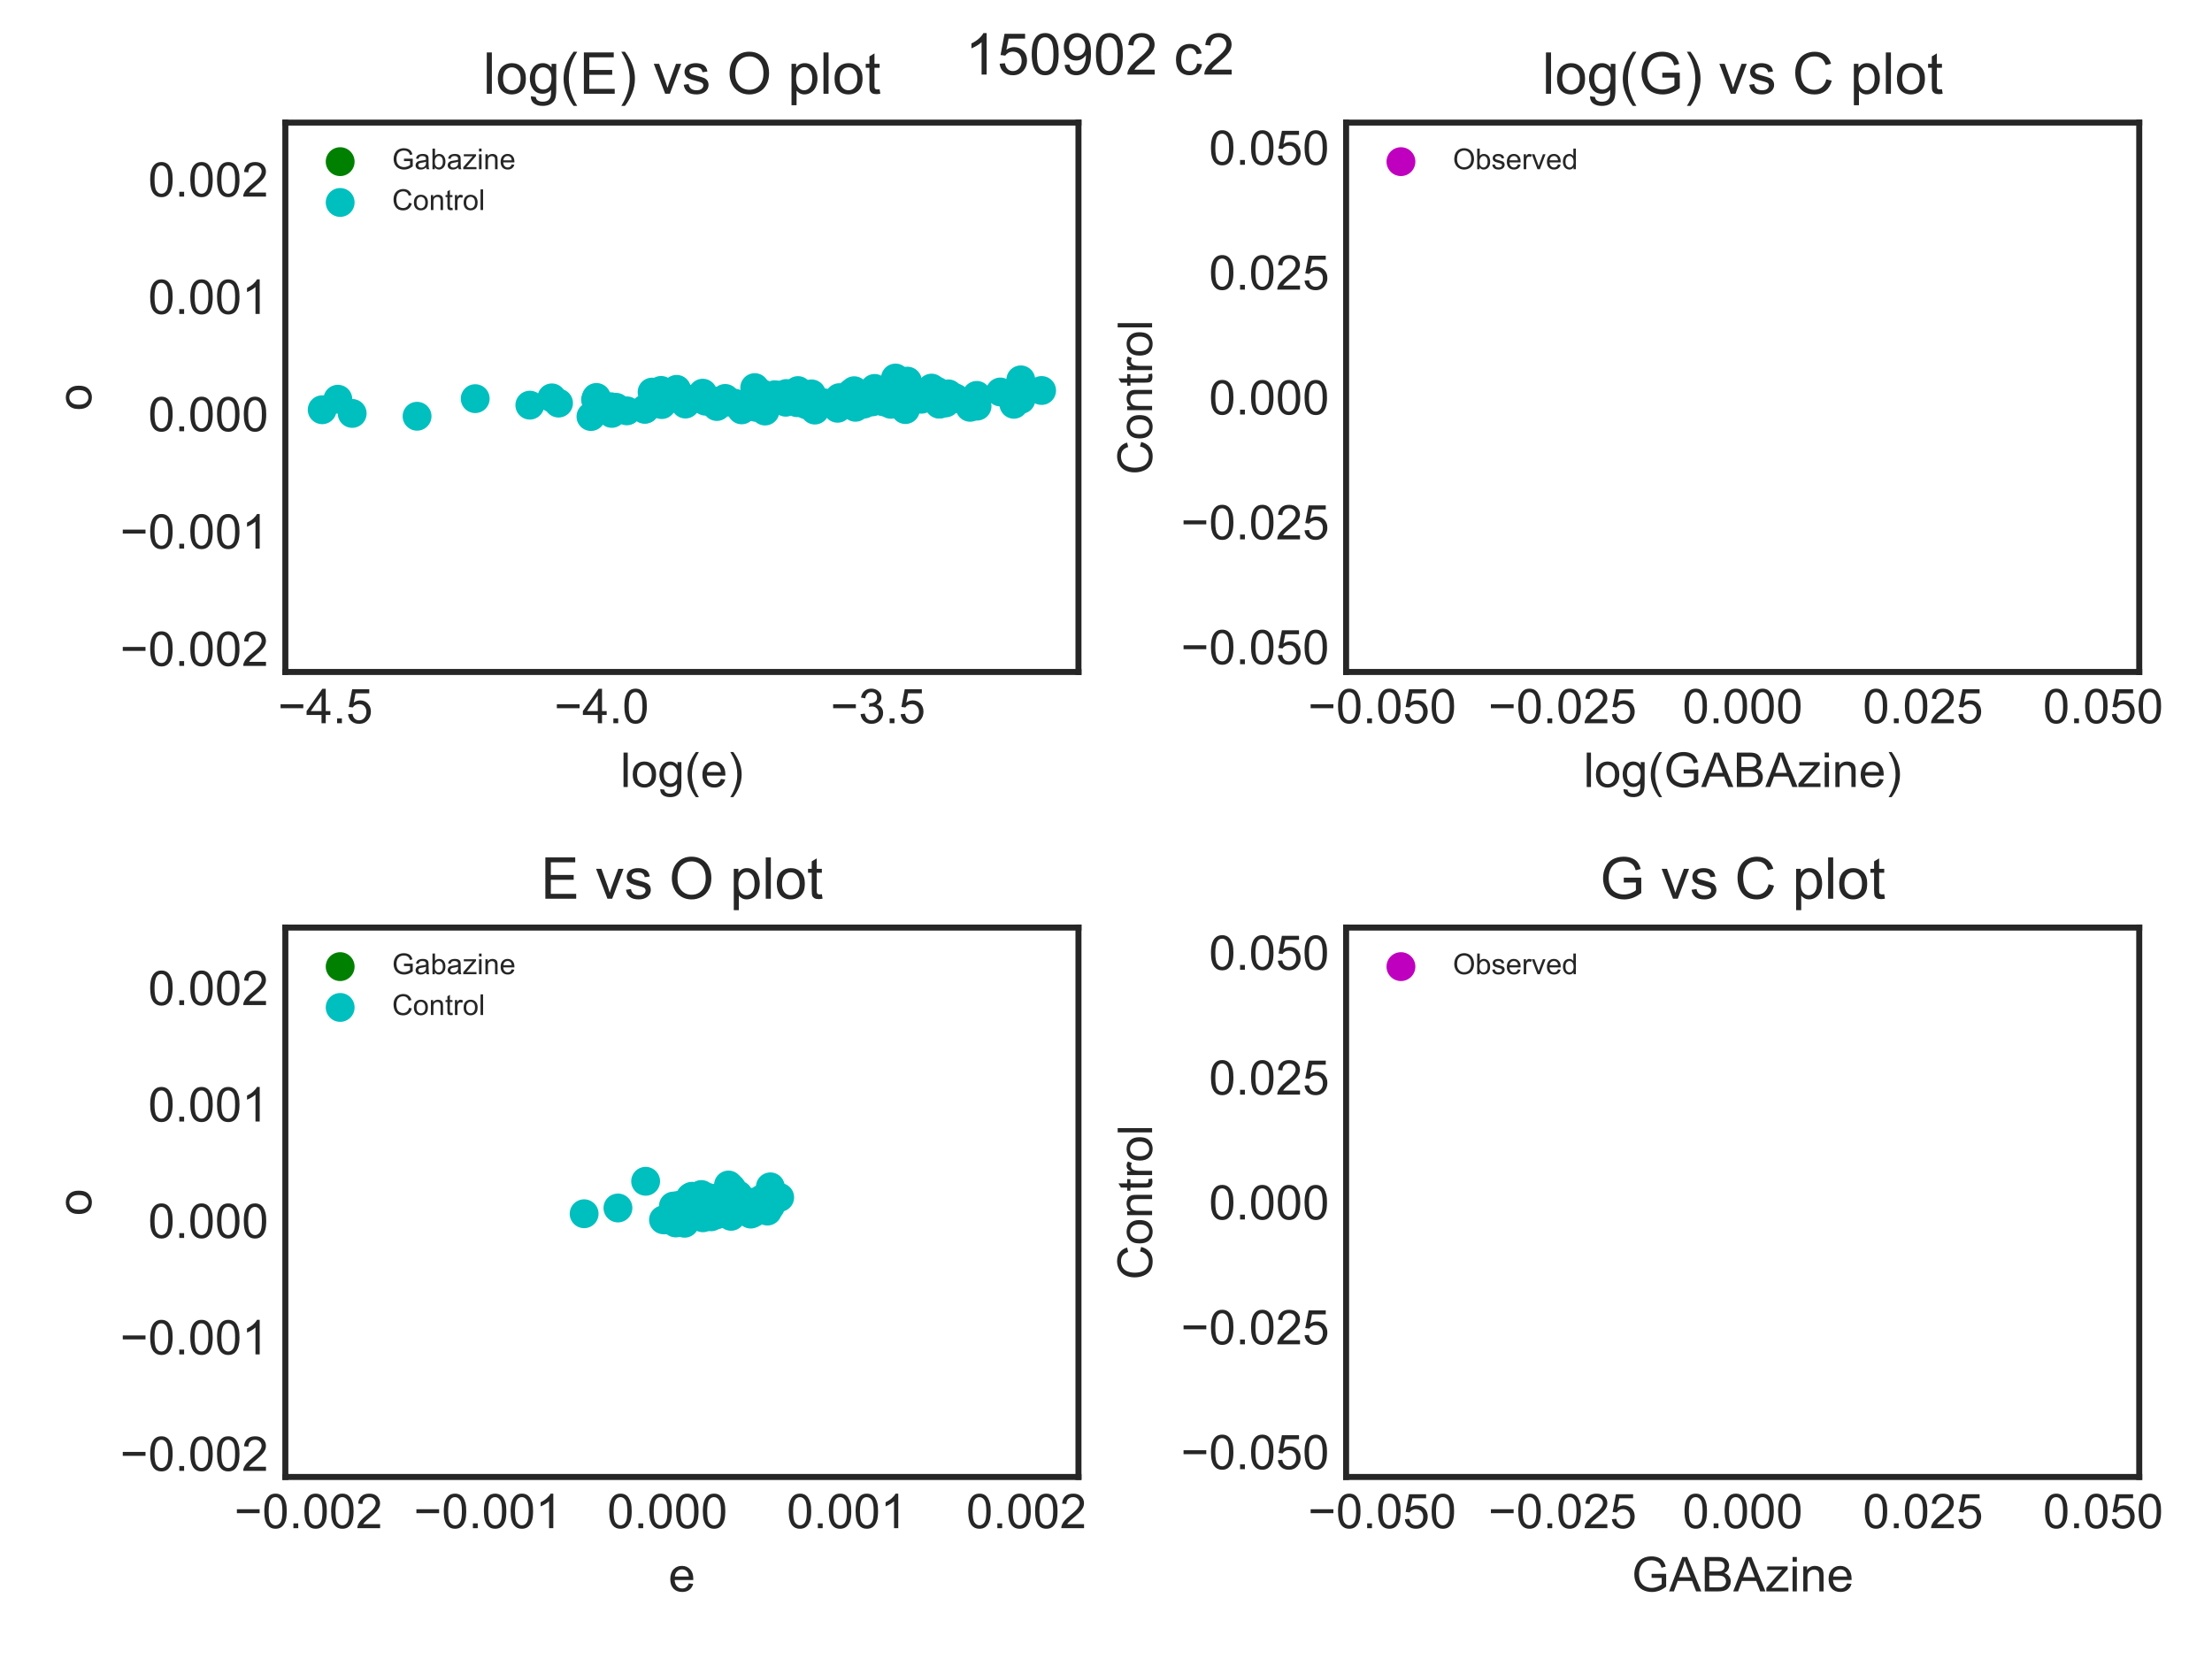 <?xml version="1.0" encoding="utf-8" standalone="no"?>
<!DOCTYPE svg PUBLIC "-//W3C//DTD SVG 1.1//EN"
  "http://www.w3.org/Graphics/SVG/1.1/DTD/svg11.dtd">
<!-- Created with matplotlib (http://matplotlib.org/) -->
<svg height="345pt" version="1.1" viewBox="0 0 460 345" width="460pt" xmlns="http://www.w3.org/2000/svg" xmlns:xlink="http://www.w3.org/1999/xlink">
 <defs>
  <style type="text/css">
*{stroke-linecap:butt;stroke-linejoin:round;}
  </style>
 </defs>
 <g id="figure_1">
  <g id="patch_1">
   <path d="M 0 345.6 
L 460.8 345.6 
L 460.8 0 
L 0 0 
z
" style="fill:#ffffff;"/>
  </g>
  <g id="axes_1">
   <g id="patch_2">
    <path d="M 59.34 139.74 
L 224.274 139.74 
L 224.274 25.496 
L 59.34 25.496 
z
" style="fill:#ffffff;"/>
   </g>
   <g id="matplotlib.axis_1">
    <g id="xtick_1">
     <g id="line2d_1"/>
     <g id="text_1">
      <!-- −4.5 -->
      <defs>
       <path d="M 52.828 31.203 
L 5.562 31.203 
L 5.562 39.406 
L 52.828 39.406 
z
" id="ArialMT-2212"/>
       <path d="M 32.328 0 
L 32.328 17.141 
L 1.266 17.141 
L 1.266 25.203 
L 33.938 71.578 
L 41.109 71.578 
L 41.109 25.203 
L 50.781 25.203 
L 50.781 17.141 
L 41.109 17.141 
L 41.109 0 
z
M 32.328 25.203 
L 32.328 57.469 
L 9.906 25.203 
z
" id="ArialMT-34"/>
       <path d="M 9.078 0 
L 9.078 10.016 
L 19.094 10.016 
L 19.094 0 
z
" id="ArialMT-2e"/>
       <path d="M 4.156 18.75 
L 13.375 19.531 
Q 14.406 12.797 18.141 9.391 
Q 21.875 6 27.156 6 
Q 33.5 6 37.891 10.781 
Q 42.281 15.578 42.281 23.484 
Q 42.281 31 38.062 35.344 
Q 33.844 39.703 27 39.703 
Q 22.75 39.703 19.328 37.766 
Q 15.922 35.844 13.969 32.766 
L 5.719 33.844 
L 12.641 70.609 
L 48.25 70.609 
L 48.25 62.203 
L 19.672 62.203 
L 15.828 42.969 
Q 22.266 47.469 29.344 47.469 
Q 38.719 47.469 45.156 40.969 
Q 51.609 34.469 51.609 24.266 
Q 51.609 14.547 45.953 7.469 
Q 39.062 -1.219 27.156 -1.219 
Q 17.391 -1.219 11.203 4.25 
Q 5.031 9.719 4.156 18.75 
" id="ArialMT-35"/>
      </defs>
      <g style="fill:#262626;" transform="translate(57.789 150.398)scale(0.1 -0.1)">
       <use xlink:href="#ArialMT-2212"/>
       <use x="58.398" xlink:href="#ArialMT-34"/>
       <use x="114.014" xlink:href="#ArialMT-2e"/>
       <use x="141.797" xlink:href="#ArialMT-35"/>
      </g>
     </g>
    </g>
    <g id="xtick_2">
     <g id="line2d_2"/>
     <g id="text_2">
      <!-- −4.0 -->
      <defs>
       <path d="M 4.156 35.297 
Q 4.156 48 6.766 55.734 
Q 9.375 63.484 14.516 67.672 
Q 19.672 71.875 27.484 71.875 
Q 33.25 71.875 37.594 69.547 
Q 41.938 67.234 44.766 62.859 
Q 47.609 58.5 49.219 52.219 
Q 50.828 45.953 50.828 35.297 
Q 50.828 22.703 48.234 14.969 
Q 45.656 7.234 40.5 3 
Q 35.359 -1.219 27.484 -1.219 
Q 17.141 -1.219 11.234 6.203 
Q 4.156 15.141 4.156 35.297 
M 13.188 35.297 
Q 13.188 17.672 17.312 11.828 
Q 21.438 6 27.484 6 
Q 33.547 6 37.672 11.859 
Q 41.797 17.719 41.797 35.297 
Q 41.797 52.984 37.672 58.781 
Q 33.547 64.594 27.391 64.594 
Q 21.344 64.594 17.719 59.469 
Q 13.188 52.938 13.188 35.297 
" id="ArialMT-30"/>
      </defs>
      <g style="fill:#262626;" transform="translate(115.245 150.398)scale(0.1 -0.1)">
       <use xlink:href="#ArialMT-2212"/>
       <use x="58.398" xlink:href="#ArialMT-34"/>
       <use x="114.014" xlink:href="#ArialMT-2e"/>
       <use x="141.797" xlink:href="#ArialMT-30"/>
      </g>
     </g>
    </g>
    <g id="xtick_3">
     <g id="line2d_3"/>
     <g id="text_3">
      <!-- −3.5 -->
      <defs>
       <path d="M 4.203 18.891 
L 12.984 20.062 
Q 14.5 12.594 18.141 9.297 
Q 21.781 6 27 6 
Q 33.203 6 37.469 10.297 
Q 41.75 14.594 41.75 20.953 
Q 41.75 27 37.797 30.922 
Q 33.844 34.859 27.734 34.859 
Q 25.25 34.859 21.531 33.891 
L 22.516 41.609 
Q 23.391 41.5 23.922 41.5 
Q 29.547 41.5 34.031 44.422 
Q 38.531 47.359 38.531 53.469 
Q 38.531 58.297 35.25 61.469 
Q 31.984 64.656 26.812 64.656 
Q 21.688 64.656 18.266 61.422 
Q 14.844 58.203 13.875 51.766 
L 5.078 53.328 
Q 6.688 62.156 12.391 67.016 
Q 18.109 71.875 26.609 71.875 
Q 32.469 71.875 37.391 69.359 
Q 42.328 66.844 44.938 62.5 
Q 47.562 58.156 47.562 53.266 
Q 47.562 48.641 45.062 44.828 
Q 42.578 41.016 37.703 38.766 
Q 44.047 37.312 47.562 32.688 
Q 51.078 28.078 51.078 21.141 
Q 51.078 11.766 44.234 5.25 
Q 37.406 -1.266 26.953 -1.266 
Q 17.531 -1.266 11.297 4.344 
Q 5.078 9.969 4.203 18.891 
" id="ArialMT-33"/>
      </defs>
      <g style="fill:#262626;" transform="translate(172.701 150.398)scale(0.1 -0.1)">
       <use xlink:href="#ArialMT-2212"/>
       <use x="58.398" xlink:href="#ArialMT-33"/>
       <use x="114.014" xlink:href="#ArialMT-2e"/>
       <use x="141.797" xlink:href="#ArialMT-35"/>
      </g>
     </g>
    </g>
    <g id="text_4">
     <!-- log(e) -->
     <defs>
      <path d="M 6.391 0 
L 6.391 71.578 
L 15.188 71.578 
L 15.188 0 
z
" id="ArialMT-6c"/>
      <path d="M 3.328 25.922 
Q 3.328 40.328 11.328 47.266 
Q 18.016 53.031 27.641 53.031 
Q 38.328 53.031 45.109 46.016 
Q 51.906 39.016 51.906 26.656 
Q 51.906 16.656 48.906 10.906 
Q 45.906 5.172 40.156 2 
Q 34.422 -1.172 27.641 -1.172 
Q 16.75 -1.172 10.031 5.812 
Q 3.328 12.797 3.328 25.922 
M 12.359 25.922 
Q 12.359 15.969 16.703 11.016 
Q 21.047 6.062 27.641 6.062 
Q 34.188 6.062 38.531 11.031 
Q 42.875 16.016 42.875 26.219 
Q 42.875 35.844 38.5 40.797 
Q 34.125 45.75 27.641 45.75 
Q 21.047 45.75 16.703 40.812 
Q 12.359 35.891 12.359 25.922 
" id="ArialMT-6f"/>
      <path d="M 4.984 -4.297 
L 13.531 -5.562 
Q 14.062 -9.516 16.5 -11.328 
Q 19.781 -13.766 25.438 -13.766 
Q 31.547 -13.766 34.859 -11.328 
Q 38.188 -8.891 39.359 -4.5 
Q 40.047 -1.812 39.984 6.781 
Q 34.234 0 25.641 0 
Q 14.938 0 9.078 7.719 
Q 3.219 15.438 3.219 26.219 
Q 3.219 33.641 5.906 39.906 
Q 8.594 46.188 13.688 49.609 
Q 18.797 53.031 25.688 53.031 
Q 34.859 53.031 40.828 45.609 
L 40.828 51.859 
L 48.922 51.859 
L 48.922 7.031 
Q 48.922 -5.078 46.453 -10.125 
Q 44 -15.188 38.641 -18.109 
Q 33.297 -21.047 25.484 -21.047 
Q 16.219 -21.047 10.5 -16.875 
Q 4.781 -12.703 4.984 -4.297 
M 12.25 26.859 
Q 12.25 16.656 16.297 11.969 
Q 20.359 7.281 26.469 7.281 
Q 32.516 7.281 36.609 11.938 
Q 40.719 16.609 40.719 26.562 
Q 40.719 36.078 36.5 40.906 
Q 32.281 45.75 26.312 45.75 
Q 20.453 45.75 16.344 40.984 
Q 12.25 36.234 12.25 26.859 
" id="ArialMT-67"/>
      <path d="M 23.391 -21.047 
Q 16.109 -11.859 11.078 0.438 
Q 6.062 12.75 6.062 25.922 
Q 6.062 37.547 9.812 48.188 
Q 14.203 60.547 23.391 72.797 
L 29.688 72.797 
Q 23.781 62.641 21.875 58.297 
Q 18.891 51.562 17.188 44.234 
Q 15.094 35.109 15.094 25.875 
Q 15.094 2.391 29.688 -21.047 
z
" id="ArialMT-28"/>
      <path d="M 42.094 16.703 
L 51.172 15.578 
Q 49.031 7.625 43.219 3.219 
Q 37.406 -1.172 28.375 -1.172 
Q 17 -1.172 10.328 5.828 
Q 3.656 12.844 3.656 25.484 
Q 3.656 38.578 10.391 45.797 
Q 17.141 53.031 27.875 53.031 
Q 38.281 53.031 44.875 45.953 
Q 51.469 38.875 51.469 26.031 
Q 51.469 25.25 51.422 23.688 
L 12.75 23.688 
Q 13.234 15.141 17.578 10.594 
Q 21.922 6.062 28.422 6.062 
Q 33.25 6.062 36.672 8.594 
Q 40.094 11.141 42.094 16.703 
M 13.234 30.906 
L 42.188 30.906 
Q 41.609 37.453 38.875 40.719 
Q 34.672 45.797 27.984 45.797 
Q 21.922 45.797 17.797 41.75 
Q 13.672 37.703 13.234 30.906 
" id="ArialMT-65"/>
      <path d="M 12.359 -21.047 
L 6.062 -21.047 
Q 20.656 2.391 20.656 25.875 
Q 20.656 35.062 18.562 44.094 
Q 16.891 51.422 13.922 58.156 
Q 12.016 62.547 6.062 72.797 
L 12.359 72.797 
Q 21.531 60.547 25.922 48.188 
Q 29.688 37.547 29.688 25.922 
Q 29.688 12.75 24.625 0.438 
Q 19.578 -11.859 12.359 -21.047 
" id="ArialMT-29"/>
     </defs>
     <g style="fill:#262626;" transform="translate(129.025 163.665)scale(0.1 -0.1)">
      <use xlink:href="#ArialMT-6c"/>
      <use x="22.217" xlink:href="#ArialMT-6f"/>
      <use x="77.832" xlink:href="#ArialMT-67"/>
      <use x="133.447" xlink:href="#ArialMT-28"/>
      <use x="166.748" xlink:href="#ArialMT-65"/>
      <use x="222.363" xlink:href="#ArialMT-29"/>
     </g>
    </g>
   </g>
   <g id="matplotlib.axis_2">
    <g id="ytick_1">
     <g id="line2d_4"/>
     <g id="text_5">
      <!-- −0.002 -->
      <defs>
       <path d="M 50.344 8.453 
L 50.344 0 
L 3.031 0 
Q 2.938 3.172 4.047 6.109 
Q 5.859 10.938 9.828 15.625 
Q 13.812 20.312 21.344 26.469 
Q 33.016 36.031 37.109 41.625 
Q 41.219 47.219 41.219 52.203 
Q 41.219 57.422 37.469 61 
Q 33.734 64.594 27.734 64.594 
Q 21.391 64.594 17.578 60.781 
Q 13.766 56.984 13.719 50.25 
L 4.688 51.172 
Q 5.609 61.281 11.656 66.578 
Q 17.719 71.875 27.938 71.875 
Q 38.234 71.875 44.234 66.156 
Q 50.25 60.453 50.25 52 
Q 50.25 47.703 48.484 43.547 
Q 46.734 39.406 42.656 34.812 
Q 38.578 30.219 29.109 22.219 
Q 21.188 15.578 18.938 13.203 
Q 16.703 10.844 15.234 8.453 
z
" id="ArialMT-32"/>
      </defs>
      <g style="fill:#262626;" transform="translate(24.977 138.476)scale(0.1 -0.1)">
       <use xlink:href="#ArialMT-2212"/>
       <use x="58.398" xlink:href="#ArialMT-30"/>
       <use x="114.014" xlink:href="#ArialMT-2e"/>
       <use x="141.797" xlink:href="#ArialMT-30"/>
       <use x="197.412" xlink:href="#ArialMT-30"/>
       <use x="253.027" xlink:href="#ArialMT-32"/>
      </g>
     </g>
    </g>
    <g id="ytick_2">
     <g id="line2d_5"/>
     <g id="text_6">
      <!-- −0.001 -->
      <defs>
       <path d="M 37.25 0 
L 28.469 0 
L 28.469 56 
Q 25.297 52.984 20.141 49.953 
Q 14.984 46.922 10.891 45.406 
L 10.891 53.906 
Q 18.266 57.375 23.781 62.297 
Q 29.297 67.234 31.594 71.875 
L 37.25 71.875 
z
" id="ArialMT-31"/>
      </defs>
      <g style="fill:#262626;" transform="translate(24.977 114.078)scale(0.1 -0.1)">
       <use xlink:href="#ArialMT-2212"/>
       <use x="58.398" xlink:href="#ArialMT-30"/>
       <use x="114.014" xlink:href="#ArialMT-2e"/>
       <use x="141.797" xlink:href="#ArialMT-30"/>
       <use x="197.412" xlink:href="#ArialMT-30"/>
       <use x="253.027" xlink:href="#ArialMT-31"/>
      </g>
     </g>
    </g>
    <g id="ytick_3">
     <g id="line2d_6"/>
     <g id="text_7">
      <!-- 0.000 -->
      <g style="fill:#262626;" transform="translate(30.818 89.68)scale(0.1 -0.1)">
       <use xlink:href="#ArialMT-30"/>
       <use x="55.615" xlink:href="#ArialMT-2e"/>
       <use x="83.398" xlink:href="#ArialMT-30"/>
       <use x="139.014" xlink:href="#ArialMT-30"/>
       <use x="194.629" xlink:href="#ArialMT-30"/>
      </g>
     </g>
    </g>
    <g id="ytick_4">
     <g id="line2d_7"/>
     <g id="text_8">
      <!-- 0.001 -->
      <g style="fill:#262626;" transform="translate(30.818 65.282)scale(0.1 -0.1)">
       <use xlink:href="#ArialMT-30"/>
       <use x="55.615" xlink:href="#ArialMT-2e"/>
       <use x="83.398" xlink:href="#ArialMT-30"/>
       <use x="139.014" xlink:href="#ArialMT-30"/>
       <use x="194.629" xlink:href="#ArialMT-31"/>
      </g>
     </g>
    </g>
    <g id="ytick_5">
     <g id="line2d_8"/>
     <g id="text_9">
      <!-- 0.002 -->
      <g style="fill:#262626;" transform="translate(30.818 40.883)scale(0.1 -0.1)">
       <use xlink:href="#ArialMT-30"/>
       <use x="55.615" xlink:href="#ArialMT-2e"/>
       <use x="83.398" xlink:href="#ArialMT-30"/>
       <use x="139.014" xlink:href="#ArialMT-30"/>
       <use x="194.629" xlink:href="#ArialMT-32"/>
      </g>
     </g>
    </g>
    <g id="text_10">
     <!-- o -->
     <g style="fill:#262626;" transform="translate(18.99 85.399)rotate(-90)scale(0.1 -0.1)">
      <use xlink:href="#ArialMT-6f"/>
     </g>
    </g>
   </g>
   <g id="PathCollection_1">
    <path clip-path="url(#pa4db217bd7)" d="M 0 348.6 
C 0.796 348.6 1.559 348.284 2.121 347.721 
C 2.684 347.159 3 346.396 3 345.6 
C 3 344.804 2.684 344.041 2.121 343.479 
C 1.559 342.916 0.796 342.6 0 342.6 
C -0.796 342.6 -1.559 342.916 -2.121 343.479 
C -2.684 344.041 -3 344.804 -3 345.6 
C -3 346.396 -2.684 347.159 -2.121 347.721 
C -1.559 348.284 -0.796 348.6 0 348.6 
z
" style="fill:#008000;"/>
   </g>
   <g id="PathCollection_2">
    <defs>
     <path d="M 0 3 
C 0.796 3 1.559 2.684 2.121 2.121 
C 2.684 1.559 3 0.796 3 0 
C 3 -0.796 2.684 -1.559 2.121 -2.121 
C 1.559 -2.684 0.796 -3 0 -3 
C -0.796 -3 -1.559 -2.684 -2.121 -2.121 
C -2.684 -1.559 -3 -0.796 -3 0 
C -3 0.796 -2.684 1.559 -2.121 2.121 
C -1.559 2.684 -0.796 3 0 3 
z
" id="C0_0_96b632cd83"/>
    </defs>
    <g clip-path="url(#pa4db217bd7)">
     <use style="fill:#00bfbf;" x="165.772" xlink:href="#C0_0_96b632cd83" y="83.747"/>
    </g>
    <g clip-path="url(#pa4db217bd7)">
     <use style="fill:#00bfbf;" x="128.109" xlink:href="#C0_0_96b632cd83" y="84.703"/>
    </g>
    <g clip-path="url(#pa4db217bd7)">
     <use style="fill:#00bfbf;" x="186.758" xlink:href="#C0_0_96b632cd83" y="81.93"/>
    </g>
    <g clip-path="url(#pa4db217bd7)">
     <use style="fill:#00bfbf;" x="182.673" xlink:href="#C0_0_96b632cd83" y="83.116"/>
    </g>
    <g clip-path="url(#pa4db217bd7)">
     <use style="fill:#00bfbf;" x="123.855" xlink:href="#C0_0_96b632cd83" y="83.123"/>
    </g>
    <g clip-path="url(#pa4db217bd7)">
     <use style="fill:#00bfbf;" x="167.925" xlink:href="#C0_0_96b632cd83" y="84"/>
    </g>
    <g clip-path="url(#pa4db217bd7)">
     <use style="fill:#00bfbf;" x="203.123" xlink:href="#C0_0_96b632cd83" y="82.225"/>
    </g>
    <g clip-path="url(#pa4db217bd7)">
     <use style="fill:#00bfbf;" x="163.404" xlink:href="#C0_0_96b632cd83" y="83.644"/>
    </g>
    <g clip-path="url(#pa4db217bd7)">
     <use style="fill:#00bfbf;" x="137.469" xlink:href="#C0_0_96b632cd83" y="81.189"/>
    </g>
    <g clip-path="url(#pa4db217bd7)">
     <use style="fill:#00bfbf;" x="211.134" xlink:href="#C0_0_96b632cd83" y="82.341"/>
    </g>
    <g clip-path="url(#pa4db217bd7)">
     <use style="fill:#00bfbf;" x="177.902" xlink:href="#C0_0_96b632cd83" y="84.701"/>
    </g>
    <g clip-path="url(#pa4db217bd7)">
     <use style="fill:#00bfbf;" x="168.755" xlink:href="#C0_0_96b632cd83" y="81.912"/>
    </g>
    <g clip-path="url(#pa4db217bd7)">
     <use style="fill:#00bfbf;" x="178.298" xlink:href="#C0_0_96b632cd83" y="83.065"/>
    </g>
    <g clip-path="url(#pa4db217bd7)">
     <use style="fill:#00bfbf;" x="195.316" xlink:href="#C0_0_96b632cd83" y="84.037"/>
    </g>
    <g clip-path="url(#pa4db217bd7)">
     <use style="fill:#00bfbf;" x="140.704" xlink:href="#C0_0_96b632cd83" y="80.97"/>
    </g>
    <g clip-path="url(#pa4db217bd7)">
     <use style="fill:#00bfbf;" x="196.508" xlink:href="#C0_0_96b632cd83" y="82.408"/>
    </g>
    <g clip-path="url(#pa4db217bd7)">
     <use style="fill:#00bfbf;" x="180.685" xlink:href="#C0_0_96b632cd83" y="83.13"/>
    </g>
    <g clip-path="url(#pa4db217bd7)">
     <use style="fill:#00bfbf;" x="186.224" xlink:href="#C0_0_96b632cd83" y="78.614"/>
    </g>
    <g clip-path="url(#pa4db217bd7)">
     <use style="fill:#00bfbf;" x="158.78" xlink:href="#C0_0_96b632cd83" y="82.467"/>
    </g>
    <g clip-path="url(#pa4db217bd7)">
     <use style="fill:#00bfbf;" x="184.429" xlink:href="#C0_0_96b632cd83" y="83.355"/>
    </g>
    <g clip-path="url(#pa4db217bd7)">
     <use style="fill:#00bfbf;" x="179.649" xlink:href="#C0_0_96b632cd83" y="84.045"/>
    </g>
    <g clip-path="url(#pa4db217bd7)">
     <use style="fill:#00bfbf;" x="193.722" xlink:href="#C0_0_96b632cd83" y="80.709"/>
    </g>
    <g clip-path="url(#pa4db217bd7)">
     <use style="fill:#00bfbf;" x="185.251" xlink:href="#C0_0_96b632cd83" y="84.077"/>
    </g>
    <g clip-path="url(#pa4db217bd7)">
     <use style="fill:#00bfbf;" x="150.81" xlink:href="#C0_0_96b632cd83" y="82.856"/>
    </g>
    <g clip-path="url(#pa4db217bd7)">
     <use style="fill:#00bfbf;" x="183.253" xlink:href="#C0_0_96b632cd83" y="83.399"/>
    </g>
    <g clip-path="url(#pa4db217bd7)">
     <use style="fill:#00bfbf;" x="159.696" xlink:href="#C0_0_96b632cd83" y="83.497"/>
    </g>
    <g clip-path="url(#pa4db217bd7)">
     <use style="fill:#00bfbf;" x="147.827" xlink:href="#C0_0_96b632cd83" y="83.573"/>
    </g>
    <g clip-path="url(#pa4db217bd7)">
     <use style="fill:#00bfbf;" x="70.262" xlink:href="#C0_0_96b632cd83" y="83.021"/>
    </g>
    <g clip-path="url(#pa4db217bd7)">
     <use style="fill:#00bfbf;" x="134.174" xlink:href="#C0_0_96b632cd83" y="85.048"/>
    </g>
    <g clip-path="url(#pa4db217bd7)">
     <use style="fill:#00bfbf;" x="167.08" xlink:href="#C0_0_96b632cd83" y="83.097"/>
    </g>
    <g clip-path="url(#pa4db217bd7)">
     <use style="fill:#00bfbf;" x="194.405" xlink:href="#C0_0_96b632cd83" y="83.107"/>
    </g>
    <g clip-path="url(#pa4db217bd7)">
     <use style="fill:#00bfbf;" x="158.438" xlink:href="#C0_0_96b632cd83" y="81.842"/>
    </g>
    <g clip-path="url(#pa4db217bd7)">
     <use style="fill:#00bfbf;" x="192.007" xlink:href="#C0_0_96b632cd83" y="82.037"/>
    </g>
    <g clip-path="url(#pa4db217bd7)">
     <use style="fill:#00bfbf;" x="177.425" xlink:href="#C0_0_96b632cd83" y="82.442"/>
    </g>
    <g clip-path="url(#pa4db217bd7)">
     <use style="fill:#00bfbf;" x="160.596" xlink:href="#C0_0_96b632cd83" y="83.151"/>
    </g>
    <g clip-path="url(#pa4db217bd7)">
     <use style="fill:#00bfbf;" x="138.791" xlink:href="#C0_0_96b632cd83" y="81.967"/>
    </g>
    <g clip-path="url(#pa4db217bd7)">
     <use style="fill:#00bfbf;" x="124.03" xlink:href="#C0_0_96b632cd83" y="82.652"/>
    </g>
    <g clip-path="url(#pa4db217bd7)">
     <use style="fill:#00bfbf;" x="175.435" xlink:href="#C0_0_96b632cd83" y="82.974"/>
    </g>
    <g clip-path="url(#pa4db217bd7)">
     <use style="fill:#00bfbf;" x="175.417" xlink:href="#C0_0_96b632cd83" y="83.632"/>
    </g>
    <g clip-path="url(#pa4db217bd7)">
     <use style="fill:#00bfbf;" x="198.47" xlink:href="#C0_0_96b632cd83" y="82.674"/>
    </g>
    <g clip-path="url(#pa4db217bd7)">
     <use style="fill:#00bfbf;" x="178.932" xlink:href="#C0_0_96b632cd83" y="83.71"/>
    </g>
    <g clip-path="url(#pa4db217bd7)">
     <use style="fill:#00bfbf;" x="169.015" xlink:href="#C0_0_96b632cd83" y="83.302"/>
    </g>
    <g clip-path="url(#pa4db217bd7)">
     <use style="fill:#00bfbf;" x="189.167" xlink:href="#C0_0_96b632cd83" y="82.082"/>
    </g>
    <g clip-path="url(#pa4db217bd7)">
     <use style="fill:#00bfbf;" x="171.332" xlink:href="#C0_0_96b632cd83" y="83.765"/>
    </g>
    <g clip-path="url(#pa4db217bd7)">
     <use style="fill:#00bfbf;" x="161.381" xlink:href="#C0_0_96b632cd83" y="82.18"/>
    </g>
    <g clip-path="url(#pa4db217bd7)">
     <use style="fill:#00bfbf;" x="136.497" xlink:href="#C0_0_96b632cd83" y="83.389"/>
    </g>
    <g clip-path="url(#pa4db217bd7)">
     <use style="fill:#00bfbf;" x="196.296" xlink:href="#C0_0_96b632cd83" y="82.086"/>
    </g>
    <g clip-path="url(#pa4db217bd7)">
     <use style="fill:#00bfbf;" x="187.518" xlink:href="#C0_0_96b632cd83" y="80.633"/>
    </g>
    <g clip-path="url(#pa4db217bd7)">
     <use style="fill:#00bfbf;" x="201.733" xlink:href="#C0_0_96b632cd83" y="84.705"/>
    </g>
    <g clip-path="url(#pa4db217bd7)">
     <use style="fill:#00bfbf;" x="110.182" xlink:href="#C0_0_96b632cd83" y="84.255"/>
    </g>
    <g clip-path="url(#pa4db217bd7)">
     <use style="fill:#00bfbf;" x="177.397" xlink:href="#C0_0_96b632cd83" y="81.793"/>
    </g>
    <g clip-path="url(#pa4db217bd7)">
     <use style="fill:#00bfbf;" x="181.81" xlink:href="#C0_0_96b632cd83" y="81.139"/>
    </g>
    <g clip-path="url(#pa4db217bd7)">
     <use style="fill:#00bfbf;" x="146.982" xlink:href="#C0_0_96b632cd83" y="83.127"/>
    </g>
    <g clip-path="url(#pa4db217bd7)">
     <use style="fill:#00bfbf;" x="140.852" xlink:href="#C0_0_96b632cd83" y="82.919"/>
    </g>
    <g clip-path="url(#pa4db217bd7)">
     <use style="fill:#00bfbf;" x="148.918" xlink:href="#C0_0_96b632cd83" y="83.429"/>
    </g>
    <g clip-path="url(#pa4db217bd7)">
     <use style="fill:#00bfbf;" x="86.732" xlink:href="#C0_0_96b632cd83" y="86.562"/>
    </g>
    <g clip-path="url(#pa4db217bd7)">
     <use style="fill:#00bfbf;" x="158.811" xlink:href="#C0_0_96b632cd83" y="82.641"/>
    </g>
    <g clip-path="url(#pa4db217bd7)">
     <use style="fill:#00bfbf;" x="180.563" xlink:href="#C0_0_96b632cd83" y="82.071"/>
    </g>
    <g clip-path="url(#pa4db217bd7)">
     <use style="fill:#00bfbf;" x="151.636" xlink:href="#C0_0_96b632cd83" y="83.557"/>
    </g>
    <g clip-path="url(#pa4db217bd7)">
     <use style="fill:#00bfbf;" x="161.126" xlink:href="#C0_0_96b632cd83" y="82.087"/>
    </g>
    <g clip-path="url(#pa4db217bd7)">
     <use style="fill:#00bfbf;" x="194.813" xlink:href="#C0_0_96b632cd83" y="81.345"/>
    </g>
    <g clip-path="url(#pa4db217bd7)">
     <use style="fill:#00bfbf;" x="184.199" xlink:href="#C0_0_96b632cd83" y="81.736"/>
    </g>
    <g clip-path="url(#pa4db217bd7)">
     <use style="fill:#00bfbf;" x="181.012" xlink:href="#C0_0_96b632cd83" y="82.921"/>
    </g>
    <g clip-path="url(#pa4db217bd7)">
     <use style="fill:#00bfbf;" x="181.875" xlink:href="#C0_0_96b632cd83" y="80.778"/>
    </g>
    <g clip-path="url(#pa4db217bd7)">
     <use style="fill:#00bfbf;" x="210.84" xlink:href="#C0_0_96b632cd83" y="84.074"/>
    </g>
    <g clip-path="url(#pa4db217bd7)">
     <use style="fill:#00bfbf;" x="127.015" xlink:href="#C0_0_96b632cd83" y="84.582"/>
    </g>
    <g clip-path="url(#pa4db217bd7)">
     <use style="fill:#00bfbf;" x="184.422" xlink:href="#C0_0_96b632cd83" y="82.644"/>
    </g>
    <g clip-path="url(#pa4db217bd7)">
     <use style="fill:#00bfbf;" x="169.448" xlink:href="#C0_0_96b632cd83" y="85.276"/>
    </g>
    <g clip-path="url(#pa4db217bd7)">
     <use style="fill:#00bfbf;" x="208.03" xlink:href="#C0_0_96b632cd83" y="81.516"/>
    </g>
    <g clip-path="url(#pa4db217bd7)">
     <use style="fill:#00bfbf;" x="191.603" xlink:href="#C0_0_96b632cd83" y="83.026"/>
    </g>
    <g clip-path="url(#pa4db217bd7)">
     <use style="fill:#00bfbf;" x="157.242" xlink:href="#C0_0_96b632cd83" y="84.717"/>
    </g>
    <g clip-path="url(#pa4db217bd7)">
     <use style="fill:#00bfbf;" x="177.003" xlink:href="#C0_0_96b632cd83" y="81.751"/>
    </g>
    <g clip-path="url(#pa4db217bd7)">
     <use style="fill:#00bfbf;" x="142.541" xlink:href="#C0_0_96b632cd83" y="84.027"/>
    </g>
    <g clip-path="url(#pa4db217bd7)">
     <use style="fill:#00bfbf;" x="143.87" xlink:href="#C0_0_96b632cd83" y="83.017"/>
    </g>
    <g clip-path="url(#pa4db217bd7)">
     <use style="fill:#00bfbf;" x="169.193" xlink:href="#C0_0_96b632cd83" y="82.793"/>
    </g>
    <g clip-path="url(#pa4db217bd7)">
     <use style="fill:#00bfbf;" x="180.841" xlink:href="#C0_0_96b632cd83" y="82.814"/>
    </g>
    <g clip-path="url(#pa4db217bd7)">
     <use style="fill:#00bfbf;" x="189.227" xlink:href="#C0_0_96b632cd83" y="80.452"/>
    </g>
    <g clip-path="url(#pa4db217bd7)">
     <use style="fill:#00bfbf;" x="166.003" xlink:href="#C0_0_96b632cd83" y="81.734"/>
    </g>
    <g clip-path="url(#pa4db217bd7)">
     <use style="fill:#00bfbf;" x="183.89" xlink:href="#C0_0_96b632cd83" y="83.593"/>
    </g>
    <g clip-path="url(#pa4db217bd7)">
     <use style="fill:#00bfbf;" x="116.152" xlink:href="#C0_0_96b632cd83" y="83.826"/>
    </g>
    <g clip-path="url(#pa4db217bd7)">
     <use style="fill:#00bfbf;" x="67.005" xlink:href="#C0_0_96b632cd83" y="85.21"/>
    </g>
    <g clip-path="url(#pa4db217bd7)">
     <use style="fill:#00bfbf;" x="165.941" xlink:href="#C0_0_96b632cd83" y="81.223"/>
    </g>
    <g clip-path="url(#pa4db217bd7)">
     <use style="fill:#00bfbf;" x="146.706" xlink:href="#C0_0_96b632cd83" y="83.429"/>
    </g>
    <g clip-path="url(#pa4db217bd7)">
     <use style="fill:#00bfbf;" x="181.42" xlink:href="#C0_0_96b632cd83" y="83.569"/>
    </g>
    <g clip-path="url(#pa4db217bd7)">
     <use style="fill:#00bfbf;" x="168.001" xlink:href="#C0_0_96b632cd83" y="82.935"/>
    </g>
    <g clip-path="url(#pa4db217bd7)">
     <use style="fill:#00bfbf;" x="135.61" xlink:href="#C0_0_96b632cd83" y="81.536"/>
    </g>
    <g clip-path="url(#pa4db217bd7)">
     <use style="fill:#00bfbf;" x="114.757" xlink:href="#C0_0_96b632cd83" y="82.74"/>
    </g>
    <g clip-path="url(#pa4db217bd7)">
     <use style="fill:#00bfbf;" x="128.006" xlink:href="#C0_0_96b632cd83" y="85.101"/>
    </g>
    <g clip-path="url(#pa4db217bd7)">
     <use style="fill:#00bfbf;" x="167.725" xlink:href="#C0_0_96b632cd83" y="84.192"/>
    </g>
    <g clip-path="url(#pa4db217bd7)">
     <use style="fill:#00bfbf;" x="197.235" xlink:href="#C0_0_96b632cd83" y="81.913"/>
    </g>
    <g clip-path="url(#pa4db217bd7)">
     <use style="fill:#00bfbf;" x="159.218" xlink:href="#C0_0_96b632cd83" y="84.818"/>
    </g>
    <g clip-path="url(#pa4db217bd7)">
     <use style="fill:#00bfbf;" x="73.237" xlink:href="#C0_0_96b632cd83" y="85.974"/>
    </g>
    <g clip-path="url(#pa4db217bd7)">
     <use style="fill:#00bfbf;" x="159.842" xlink:href="#C0_0_96b632cd83" y="83.643"/>
    </g>
    <g clip-path="url(#pa4db217bd7)">
     <use style="fill:#00bfbf;" x="194.926" xlink:href="#C0_0_96b632cd83" y="81.573"/>
    </g>
    <g clip-path="url(#pa4db217bd7)">
     <use style="fill:#00bfbf;" x="188.288" xlink:href="#C0_0_96b632cd83" y="85.174"/>
    </g>
    <g clip-path="url(#pa4db217bd7)">
     <use style="fill:#00bfbf;" x="174.547" xlink:href="#C0_0_96b632cd83" y="82.693"/>
    </g>
    <g clip-path="url(#pa4db217bd7)">
     <use style="fill:#00bfbf;" x="174.04" xlink:href="#C0_0_96b632cd83" y="84.254"/>
    </g>
    <g clip-path="url(#pa4db217bd7)">
     <use style="fill:#00bfbf;" x="196.64" xlink:href="#C0_0_96b632cd83" y="83.795"/>
    </g>
    <g clip-path="url(#pa4db217bd7)">
     <use style="fill:#00bfbf;" x="177.631" xlink:href="#C0_0_96b632cd83" y="81.251"/>
    </g>
    <g clip-path="url(#pa4db217bd7)">
     <use style="fill:#00bfbf;" x="165.718" xlink:href="#C0_0_96b632cd83" y="82.895"/>
    </g>
    <g clip-path="url(#pa4db217bd7)">
     <use style="fill:#00bfbf;" x="203.186" xlink:href="#C0_0_96b632cd83" y="84.46"/>
    </g>
    <g clip-path="url(#pa4db217bd7)">
     <use style="fill:#00bfbf;" x="195.39" xlink:href="#C0_0_96b632cd83" y="84.018"/>
    </g>
    <g clip-path="url(#pa4db217bd7)">
     <use style="fill:#00bfbf;" x="152.782" xlink:href="#C0_0_96b632cd83" y="83.851"/>
    </g>
    <g clip-path="url(#pa4db217bd7)">
     <use style="fill:#00bfbf;" x="130.355" xlink:href="#C0_0_96b632cd83" y="85.44"/>
    </g>
    <g clip-path="url(#pa4db217bd7)">
     <use style="fill:#00bfbf;" x="134.072" xlink:href="#C0_0_96b632cd83" y="85.118"/>
    </g>
    <g clip-path="url(#pa4db217bd7)">
     <use style="fill:#00bfbf;" x="150.296" xlink:href="#C0_0_96b632cd83" y="83.741"/>
    </g>
    <g clip-path="url(#pa4db217bd7)">
     <use style="fill:#00bfbf;" x="146.14" xlink:href="#C0_0_96b632cd83" y="81.766"/>
    </g>
    <g clip-path="url(#pa4db217bd7)">
     <use style="fill:#00bfbf;" x="180.04" xlink:href="#C0_0_96b632cd83" y="83.145"/>
    </g>
    <g clip-path="url(#pa4db217bd7)">
     <use style="fill:#00bfbf;" x="137.607" xlink:href="#C0_0_96b632cd83" y="84.138"/>
    </g>
    <g clip-path="url(#pa4db217bd7)">
     <use style="fill:#00bfbf;" x="212.28" xlink:href="#C0_0_96b632cd83" y="78.996"/>
    </g>
    <g clip-path="url(#pa4db217bd7)">
     <use style="fill:#00bfbf;" x="128.411" xlink:href="#C0_0_96b632cd83" y="85.239"/>
    </g>
    <g clip-path="url(#pa4db217bd7)">
     <use style="fill:#00bfbf;" x="174.18" xlink:href="#C0_0_96b632cd83" y="84.904"/>
    </g>
    <g clip-path="url(#pa4db217bd7)">
     <use style="fill:#00bfbf;" x="137.382" xlink:href="#C0_0_96b632cd83" y="82.487"/>
    </g>
    <g clip-path="url(#pa4db217bd7)">
     <use style="fill:#00bfbf;" x="154.236" xlink:href="#C0_0_96b632cd83" y="85.233"/>
    </g>
    <g clip-path="url(#pa4db217bd7)">
     <use style="fill:#00bfbf;" x="216.609" xlink:href="#C0_0_96b632cd83" y="81.208"/>
    </g>
    <g clip-path="url(#pa4db217bd7)">
     <use style="fill:#00bfbf;" x="182.916" xlink:href="#C0_0_96b632cd83" y="82.93"/>
    </g>
    <g clip-path="url(#pa4db217bd7)">
     <use style="fill:#00bfbf;" x="165.57" xlink:href="#C0_0_96b632cd83" y="81.947"/>
    </g>
    <g clip-path="url(#pa4db217bd7)">
     <use style="fill:#00bfbf;" x="122.892" xlink:href="#C0_0_96b632cd83" y="86.622"/>
    </g>
    <g clip-path="url(#pa4db217bd7)">
     <use style="fill:#00bfbf;" x="163.524" xlink:href="#C0_0_96b632cd83" y="81.836"/>
    </g>
    <g clip-path="url(#pa4db217bd7)">
     <use style="fill:#00bfbf;" x="98.823" xlink:href="#C0_0_96b632cd83" y="82.902"/>
    </g>
    <g clip-path="url(#pa4db217bd7)">
     <use style="fill:#00bfbf;" x="191.156" xlink:href="#C0_0_96b632cd83" y="82.179"/>
    </g>
    <g clip-path="url(#pa4db217bd7)">
     <use style="fill:#00bfbf;" x="159.097" xlink:href="#C0_0_96b632cd83" y="85.478"/>
    </g>
    <g clip-path="url(#pa4db217bd7)">
     <use style="fill:#00bfbf;" x="212.321" xlink:href="#C0_0_96b632cd83" y="83.059"/>
    </g>
    <g clip-path="url(#pa4db217bd7)">
     <use style="fill:#00bfbf;" x="188.701" xlink:href="#C0_0_96b632cd83" y="79.257"/>
    </g>
    <g clip-path="url(#pa4db217bd7)">
     <use style="fill:#00bfbf;" x="156.956" xlink:href="#C0_0_96b632cd83" y="80.606"/>
    </g>
    <g clip-path="url(#pa4db217bd7)">
     <use style="fill:#00bfbf;" x="165.576" xlink:href="#C0_0_96b632cd83" y="82.676"/>
    </g>
    <g clip-path="url(#pa4db217bd7)">
     <use style="fill:#00bfbf;" x="127.222" xlink:href="#C0_0_96b632cd83" y="85.968"/>
    </g>
    <g clip-path="url(#pa4db217bd7)">
     <use style="fill:#00bfbf;" x="149.075" xlink:href="#C0_0_96b632cd83" y="84.537"/>
    </g>
    <g clip-path="url(#pa4db217bd7)">
     <use style="fill:#00bfbf;" x="187.545" xlink:href="#C0_0_96b632cd83" y="82.258"/>
    </g>
    <g clip-path="url(#pa4db217bd7)">
     <use style="fill:#00bfbf;" x="198.865" xlink:href="#C0_0_96b632cd83" y="82.885"/>
    </g>
   </g>
   <g id="patch_3">
    <path d="M 59.34 139.74 
L 59.34 25.496 
" style="fill:none;stroke:#262626;stroke-linecap:square;stroke-linejoin:miter;stroke-width:1.25;"/>
   </g>
   <g id="patch_4">
    <path d="M 224.274 139.74 
L 224.274 25.496 
" style="fill:none;stroke:#262626;stroke-linecap:square;stroke-linejoin:miter;stroke-width:1.25;"/>
   </g>
   <g id="patch_5">
    <path d="M 59.34 139.74 
L 224.274 139.74 
" style="fill:none;stroke:#262626;stroke-linecap:square;stroke-linejoin:miter;stroke-width:1.25;"/>
   </g>
   <g id="patch_6">
    <path d="M 59.34 25.496 
L 224.274 25.496 
" style="fill:none;stroke:#262626;stroke-linecap:square;stroke-linejoin:miter;stroke-width:1.25;"/>
   </g>
   <g id="text_11">
    <!-- log(E) vs O plot -->
    <defs>
     <path d="M 7.906 0 
L 7.906 71.578 
L 59.672 71.578 
L 59.672 63.141 
L 17.391 63.141 
L 17.391 41.219 
L 56.984 41.219 
L 56.984 32.812 
L 17.391 32.812 
L 17.391 8.453 
L 61.328 8.453 
L 61.328 0 
z
" id="ArialMT-45"/>
     <path id="ArialMT-20"/>
     <path d="M 21 0 
L 1.266 51.859 
L 10.547 51.859 
L 21.688 20.797 
Q 23.484 15.766 25 10.359 
Q 26.172 14.453 28.266 20.219 
L 39.797 51.859 
L 48.828 51.859 
L 29.203 0 
z
" id="ArialMT-76"/>
     <path d="M 3.078 15.484 
L 11.766 16.844 
Q 12.5 11.625 15.844 8.844 
Q 19.188 6.062 25.203 6.062 
Q 31.25 6.062 34.172 8.516 
Q 37.109 10.984 37.109 14.312 
Q 37.109 17.281 34.516 19 
Q 32.719 20.172 25.531 21.969 
Q 15.875 24.422 12.141 26.203 
Q 8.406 27.984 6.469 31.125 
Q 4.547 34.281 4.547 38.094 
Q 4.547 41.547 6.125 44.5 
Q 7.719 47.469 10.453 49.422 
Q 12.5 50.922 16.031 51.969 
Q 19.578 53.031 23.641 53.031 
Q 29.734 53.031 34.344 51.266 
Q 38.969 49.516 41.156 46.5 
Q 43.359 43.5 44.188 38.484 
L 35.594 37.312 
Q 35.016 41.312 32.203 43.547 
Q 29.391 45.797 24.266 45.797 
Q 18.219 45.797 15.625 43.797 
Q 13.031 41.797 13.031 39.109 
Q 13.031 37.406 14.109 36.031 
Q 15.188 34.625 17.484 33.688 
Q 18.797 33.203 25.25 31.453 
Q 34.578 28.953 38.25 27.359 
Q 41.938 25.781 44.031 22.75 
Q 46.141 19.734 46.141 15.234 
Q 46.141 10.844 43.578 6.953 
Q 41.016 3.078 36.172 0.953 
Q 31.344 -1.172 25.25 -1.172 
Q 15.141 -1.172 9.844 3.031 
Q 4.547 7.234 3.078 15.484 
" id="ArialMT-73"/>
     <path d="M 4.828 34.859 
Q 4.828 52.688 14.391 62.766 
Q 23.969 72.859 39.109 72.859 
Q 49.031 72.859 56.984 68.109 
Q 64.938 63.375 69.109 54.906 
Q 73.297 46.438 73.297 35.688 
Q 73.297 24.812 68.891 16.219 
Q 64.5 7.625 56.438 3.203 
Q 48.391 -1.219 39.062 -1.219 
Q 28.953 -1.219 20.984 3.656 
Q 13.031 8.547 8.922 16.984 
Q 4.828 25.438 4.828 34.859 
M 14.594 34.719 
Q 14.594 21.781 21.547 14.328 
Q 28.516 6.891 39.016 6.891 
Q 49.703 6.891 56.609 14.406 
Q 63.531 21.922 63.531 35.75 
Q 63.531 44.484 60.578 51 
Q 57.625 57.516 51.922 61.109 
Q 46.234 64.703 39.156 64.703 
Q 29.109 64.703 21.844 57.781 
Q 14.594 50.875 14.594 34.719 
" id="ArialMT-4f"/>
     <path d="M 6.594 -19.875 
L 6.594 51.859 
L 14.594 51.859 
L 14.594 45.125 
Q 17.438 49.078 21 51.047 
Q 24.562 53.031 29.641 53.031 
Q 36.281 53.031 41.359 49.609 
Q 46.438 46.188 49.016 39.953 
Q 51.609 33.734 51.609 26.312 
Q 51.609 18.359 48.75 11.984 
Q 45.906 5.609 40.453 2.219 
Q 35.016 -1.172 29 -1.172 
Q 24.609 -1.172 21.109 0.688 
Q 17.625 2.547 15.375 5.375 
L 15.375 -19.875 
z
M 14.547 25.641 
Q 14.547 15.625 18.594 10.844 
Q 22.656 6.062 28.422 6.062 
Q 34.281 6.062 38.453 11.016 
Q 42.625 15.969 42.625 26.375 
Q 42.625 36.281 38.547 41.203 
Q 34.469 46.141 28.812 46.141 
Q 23.188 46.141 18.859 40.891 
Q 14.547 35.641 14.547 25.641 
" id="ArialMT-70"/>
     <path d="M 25.781 7.859 
L 27.047 0.094 
Q 23.344 -0.688 20.406 -0.688 
Q 15.625 -0.688 12.984 0.828 
Q 10.359 2.344 9.281 4.812 
Q 8.203 7.281 8.203 15.188 
L 8.203 45.016 
L 1.766 45.016 
L 1.766 51.859 
L 8.203 51.859 
L 8.203 64.703 
L 16.938 69.969 
L 16.938 51.859 
L 25.781 51.859 
L 25.781 45.016 
L 16.938 45.016 
L 16.938 14.703 
Q 16.938 10.938 17.406 9.859 
Q 17.875 8.797 18.922 8.156 
Q 19.969 7.516 21.922 7.516 
Q 23.391 7.516 25.781 7.859 
" id="ArialMT-74"/>
    </defs>
    <g style="fill:#262626;" transform="translate(100.462 19.496)scale(0.12 -0.12)">
     <use xlink:href="#ArialMT-6c"/>
     <use x="22.217" xlink:href="#ArialMT-6f"/>
     <use x="77.832" xlink:href="#ArialMT-67"/>
     <use x="133.447" xlink:href="#ArialMT-28"/>
     <use x="166.748" xlink:href="#ArialMT-45"/>
     <use x="233.447" xlink:href="#ArialMT-29"/>
     <use x="266.748" xlink:href="#ArialMT-20"/>
     <use x="294.531" xlink:href="#ArialMT-76"/>
     <use x="344.531" xlink:href="#ArialMT-73"/>
     <use x="394.531" xlink:href="#ArialMT-20"/>
     <use x="422.314" xlink:href="#ArialMT-4f"/>
     <use x="500.098" xlink:href="#ArialMT-20"/>
     <use x="527.881" xlink:href="#ArialMT-70"/>
     <use x="583.496" xlink:href="#ArialMT-6c"/>
     <use x="605.713" xlink:href="#ArialMT-6f"/>
     <use x="661.328" xlink:href="#ArialMT-74"/>
    </g>
   </g>
   <g id="legend_1">
    <g id="PathCollection_3">
     <path d="M 70.74 36.616 
C 71.536 36.616 72.299 36.3 72.861 35.737 
C 73.424 35.175 73.74 34.412 73.74 33.616 
C 73.74 32.82 73.424 32.057 72.861 31.495 
C 72.299 30.932 71.536 30.616 70.74 30.616 
C 69.944 30.616 69.181 30.932 68.619 31.495 
C 68.056 32.057 67.74 32.82 67.74 33.616 
C 67.74 34.412 68.056 35.175 68.619 35.737 
C 69.181 36.3 69.944 36.616 70.74 36.616 
z
" style="fill:#008000;"/>
    </g>
    <g id="text_12">
     <!-- Gabazine -->
     <defs>
      <path d="M 41.219 28.078 
L 41.219 36.469 
L 71.531 36.531 
L 71.531 9.969 
Q 64.547 4.391 57.125 1.578 
Q 49.703 -1.219 41.891 -1.219 
Q 31.344 -1.219 22.719 3.297 
Q 14.109 7.812 9.719 16.359 
Q 5.328 24.906 5.328 35.453 
Q 5.328 45.906 9.688 54.953 
Q 14.062 64.016 22.266 68.406 
Q 30.469 72.797 41.156 72.797 
Q 48.922 72.797 55.188 70.281 
Q 61.469 67.781 65.031 63.281 
Q 68.609 58.797 70.453 51.562 
L 61.922 49.219 
Q 60.297 54.688 57.906 57.812 
Q 55.516 60.938 51.062 62.812 
Q 46.625 64.703 41.219 64.703 
Q 34.719 64.703 29.984 62.719 
Q 25.25 60.75 22.344 57.516 
Q 19.438 54.297 17.828 50.438 
Q 15.094 43.797 15.094 36.031 
Q 15.094 26.469 18.391 20.016 
Q 21.688 13.578 27.984 10.453 
Q 34.281 7.328 41.359 7.328 
Q 47.516 7.328 53.375 9.688 
Q 59.234 12.062 62.25 14.75 
L 62.25 28.078 
z
" id="ArialMT-47"/>
      <path d="M 40.438 6.391 
Q 35.547 2.25 31.031 0.531 
Q 26.516 -1.172 21.344 -1.172 
Q 12.797 -1.172 8.203 3 
Q 3.609 7.172 3.609 13.672 
Q 3.609 17.484 5.344 20.625 
Q 7.078 23.781 9.891 25.688 
Q 12.703 27.594 16.219 28.562 
Q 18.797 29.25 24.031 29.891 
Q 34.672 31.156 39.703 32.906 
Q 39.75 34.719 39.75 35.203 
Q 39.75 40.578 37.25 42.781 
Q 33.891 45.75 27.25 45.75 
Q 21.047 45.75 18.094 43.578 
Q 15.141 41.406 13.719 35.891 
L 5.125 37.062 
Q 6.297 42.578 8.984 45.969 
Q 11.672 49.359 16.75 51.188 
Q 21.828 53.031 28.516 53.031 
Q 35.156 53.031 39.297 51.469 
Q 43.453 49.906 45.406 47.531 
Q 47.359 45.172 48.141 41.547 
Q 48.578 39.312 48.578 33.453 
L 48.578 21.734 
Q 48.578 9.469 49.141 6.219 
Q 49.703 2.984 51.375 0 
L 42.188 0 
Q 40.828 2.734 40.438 6.391 
M 39.703 26.031 
Q 34.906 24.078 25.344 22.703 
Q 19.922 21.922 17.672 20.938 
Q 15.438 19.969 14.203 18.094 
Q 12.984 16.219 12.984 13.922 
Q 12.984 10.406 15.641 8.062 
Q 18.312 5.719 23.438 5.719 
Q 28.516 5.719 32.469 7.938 
Q 36.422 10.156 38.281 14.016 
Q 39.703 17 39.703 22.797 
z
" id="ArialMT-61"/>
      <path d="M 14.703 0 
L 6.547 0 
L 6.547 71.578 
L 15.328 71.578 
L 15.328 46.047 
Q 20.906 53.031 29.547 53.031 
Q 34.328 53.031 38.594 51.094 
Q 42.875 49.172 45.625 45.672 
Q 48.391 42.188 49.953 37.25 
Q 51.516 32.328 51.516 26.703 
Q 51.516 13.375 44.922 6.094 
Q 38.328 -1.172 29.109 -1.172 
Q 19.922 -1.172 14.703 6.5 
z
M 14.594 26.312 
Q 14.594 17 17.141 12.844 
Q 21.297 6.062 28.375 6.062 
Q 34.125 6.062 38.328 11.062 
Q 42.531 16.062 42.531 25.984 
Q 42.531 36.141 38.5 40.969 
Q 34.469 45.797 28.766 45.797 
Q 23 45.797 18.797 40.797 
Q 14.594 35.797 14.594 26.312 
" id="ArialMT-62"/>
      <path d="M 1.953 0 
L 1.953 7.125 
L 34.969 45.016 
Q 29.344 44.734 25.047 44.734 
L 3.906 44.734 
L 3.906 51.859 
L 46.297 51.859 
L 46.297 46.047 
L 18.219 13.141 
L 12.797 7.125 
Q 18.703 7.562 23.875 7.562 
L 47.859 7.562 
L 47.859 0 
z
" id="ArialMT-7a"/>
      <path d="M 6.641 61.469 
L 6.641 71.578 
L 15.438 71.578 
L 15.438 61.469 
z
M 6.641 0 
L 6.641 51.859 
L 15.438 51.859 
L 15.438 0 
z
" id="ArialMT-69"/>
      <path d="M 6.594 0 
L 6.594 51.859 
L 14.5 51.859 
L 14.5 44.484 
Q 20.219 53.031 31 53.031 
Q 35.688 53.031 39.625 51.344 
Q 43.562 49.656 45.516 46.922 
Q 47.469 44.188 48.25 40.438 
Q 48.734 37.984 48.734 31.891 
L 48.734 0 
L 39.938 0 
L 39.938 31.547 
Q 39.938 36.922 38.906 39.578 
Q 37.891 42.234 35.281 43.812 
Q 32.672 45.406 29.156 45.406 
Q 23.531 45.406 19.453 41.844 
Q 15.375 38.281 15.375 28.328 
L 15.375 0 
z
" id="ArialMT-6e"/>
     </defs>
     <g style="fill:#262626;" transform="translate(81.54 35.191)scale(0.06 -0.06)">
      <use xlink:href="#ArialMT-47"/>
      <use x="77.783" xlink:href="#ArialMT-61"/>
      <use x="133.398" xlink:href="#ArialMT-62"/>
      <use x="189.014" xlink:href="#ArialMT-61"/>
      <use x="244.629" xlink:href="#ArialMT-7a"/>
      <use x="294.629" xlink:href="#ArialMT-69"/>
      <use x="316.846" xlink:href="#ArialMT-6e"/>
      <use x="372.461" xlink:href="#ArialMT-65"/>
     </g>
    </g>
    <g id="PathCollection_4">
     <path d="M 70.74 45.103 
C 71.536 45.103 72.299 44.787 72.861 44.224 
C 73.424 43.662 73.74 42.899 73.74 42.103 
C 73.74 41.308 73.424 40.544 72.861 39.982 
C 72.299 39.419 71.536 39.103 70.74 39.103 
C 69.944 39.103 69.181 39.419 68.619 39.982 
C 68.056 40.544 67.74 41.308 67.74 42.103 
C 67.74 42.899 68.056 43.662 68.619 44.224 
C 69.181 44.787 69.944 45.103 70.74 45.103 
z
" style="fill:#00bfbf;"/>
    </g>
    <g id="text_13">
     <!-- Control -->
     <defs>
      <path d="M 58.797 25.094 
L 68.266 22.703 
Q 65.281 11.031 57.547 4.906 
Q 49.812 -1.219 38.625 -1.219 
Q 27.047 -1.219 19.797 3.484 
Q 12.547 8.203 8.766 17.141 
Q 4.984 26.078 4.984 36.328 
Q 4.984 47.516 9.25 55.828 
Q 13.531 64.156 21.406 68.469 
Q 29.297 72.797 38.766 72.797 
Q 49.516 72.797 56.828 67.328 
Q 64.156 61.859 67.047 51.953 
L 57.719 49.75 
Q 55.219 57.562 50.484 61.125 
Q 45.75 64.703 38.578 64.703 
Q 30.328 64.703 24.781 60.734 
Q 19.234 56.781 16.984 50.109 
Q 14.75 43.453 14.75 36.375 
Q 14.75 27.25 17.406 20.438 
Q 20.062 13.625 25.672 10.25 
Q 31.297 6.891 37.844 6.891 
Q 45.797 6.891 51.312 11.469 
Q 56.844 16.062 58.797 25.094 
" id="ArialMT-43"/>
      <path d="M 6.5 0 
L 6.5 51.859 
L 14.406 51.859 
L 14.406 44 
Q 17.438 49.516 20 51.266 
Q 22.562 53.031 25.641 53.031 
Q 30.078 53.031 34.672 50.203 
L 31.641 42.047 
Q 28.422 43.953 25.203 43.953 
Q 22.312 43.953 20.016 42.219 
Q 17.719 40.484 16.75 37.406 
Q 15.281 32.719 15.281 27.156 
L 15.281 0 
z
" id="ArialMT-72"/>
     </defs>
     <g style="fill:#262626;" transform="translate(81.54 43.678)scale(0.06 -0.06)">
      <use xlink:href="#ArialMT-43"/>
      <use x="72.217" xlink:href="#ArialMT-6f"/>
      <use x="127.832" xlink:href="#ArialMT-6e"/>
      <use x="183.447" xlink:href="#ArialMT-74"/>
      <use x="211.23" xlink:href="#ArialMT-72"/>
      <use x="244.531" xlink:href="#ArialMT-6f"/>
      <use x="300.146" xlink:href="#ArialMT-6c"/>
     </g>
    </g>
   </g>
  </g>
  <g id="axes_2">
   <g id="patch_7">
    <path d="M 279.934 139.74 
L 444.869 139.74 
L 444.869 25.496 
L 279.934 25.496 
z
" style="fill:#ffffff;"/>
   </g>
   <g id="matplotlib.axis_3">
    <g id="xtick_4">
     <g id="line2d_9"/>
     <g id="text_14">
      <!-- −0.050 -->
      <g style="fill:#262626;" transform="translate(272 150.398)scale(0.1 -0.1)">
       <use xlink:href="#ArialMT-2212"/>
       <use x="58.398" xlink:href="#ArialMT-30"/>
       <use x="114.014" xlink:href="#ArialMT-2e"/>
       <use x="141.797" xlink:href="#ArialMT-30"/>
       <use x="197.412" xlink:href="#ArialMT-35"/>
       <use x="253.027" xlink:href="#ArialMT-30"/>
      </g>
     </g>
    </g>
    <g id="xtick_5">
     <g id="line2d_10"/>
     <g id="text_15">
      <!-- −0.025 -->
      <g style="fill:#262626;" transform="translate(309.485 150.398)scale(0.1 -0.1)">
       <use xlink:href="#ArialMT-2212"/>
       <use x="58.398" xlink:href="#ArialMT-30"/>
       <use x="114.014" xlink:href="#ArialMT-2e"/>
       <use x="141.797" xlink:href="#ArialMT-30"/>
       <use x="197.412" xlink:href="#ArialMT-32"/>
       <use x="253.027" xlink:href="#ArialMT-35"/>
      </g>
     </g>
    </g>
    <g id="xtick_6">
     <g id="line2d_11"/>
     <g id="text_16">
      <!-- 0.000 -->
      <g style="fill:#262626;" transform="translate(349.891 150.398)scale(0.1 -0.1)">
       <use xlink:href="#ArialMT-30"/>
       <use x="55.615" xlink:href="#ArialMT-2e"/>
       <use x="83.398" xlink:href="#ArialMT-30"/>
       <use x="139.014" xlink:href="#ArialMT-30"/>
       <use x="194.629" xlink:href="#ArialMT-30"/>
      </g>
     </g>
    </g>
    <g id="xtick_7">
     <g id="line2d_12"/>
     <g id="text_17">
      <!-- 0.025 -->
      <g style="fill:#262626;" transform="translate(387.376 150.398)scale(0.1 -0.1)">
       <use xlink:href="#ArialMT-30"/>
       <use x="55.615" xlink:href="#ArialMT-2e"/>
       <use x="83.398" xlink:href="#ArialMT-30"/>
       <use x="139.014" xlink:href="#ArialMT-32"/>
       <use x="194.629" xlink:href="#ArialMT-35"/>
      </g>
     </g>
    </g>
    <g id="xtick_8">
     <g id="line2d_13"/>
     <g id="text_18">
      <!-- 0.050 -->
      <g style="fill:#262626;" transform="translate(424.861 150.398)scale(0.1 -0.1)">
       <use xlink:href="#ArialMT-30"/>
       <use x="55.615" xlink:href="#ArialMT-2e"/>
       <use x="83.398" xlink:href="#ArialMT-30"/>
       <use x="139.014" xlink:href="#ArialMT-35"/>
       <use x="194.629" xlink:href="#ArialMT-30"/>
      </g>
     </g>
    </g>
    <g id="text_19">
     <!-- log(GABAzine) -->
     <defs>
      <path d="M -0.141 0 
L 27.344 71.578 
L 37.547 71.578 
L 66.844 0 
L 56.062 0 
L 47.703 21.688 
L 17.781 21.688 
L 9.906 0 
z
M 20.516 29.391 
L 44.781 29.391 
L 37.312 49.219 
Q 33.891 58.25 32.234 64.062 
Q 30.859 57.172 28.375 50.391 
z
" id="ArialMT-41"/>
      <path d="M 7.328 0 
L 7.328 71.578 
L 34.188 71.578 
Q 42.391 71.578 47.344 69.406 
Q 52.297 67.234 55.094 62.719 
Q 57.906 58.203 57.906 53.266 
Q 57.906 48.688 55.422 44.625 
Q 52.938 40.578 47.906 38.094 
Q 54.391 36.188 57.875 31.594 
Q 61.375 27 61.375 20.75 
Q 61.375 15.719 59.25 11.391 
Q 57.125 7.078 54 4.734 
Q 50.875 2.391 46.156 1.188 
Q 41.453 0 34.625 0 
z
M 16.797 41.5 
L 32.281 41.5 
Q 38.578 41.5 41.312 42.328 
Q 44.922 43.406 46.75 45.891 
Q 48.578 48.391 48.578 52.156 
Q 48.578 55.719 46.875 58.422 
Q 45.172 61.141 41.984 62.141 
Q 38.812 63.141 31.109 63.141 
L 16.797 63.141 
z
M 16.797 8.453 
L 34.625 8.453 
Q 39.203 8.453 41.062 8.797 
Q 44.344 9.375 46.531 10.734 
Q 48.734 12.109 50.141 14.719 
Q 51.562 17.328 51.562 20.75 
Q 51.562 24.75 49.516 27.703 
Q 47.469 30.672 43.828 31.859 
Q 40.188 33.062 33.344 33.062 
L 16.797 33.062 
z
" id="ArialMT-42"/>
     </defs>
     <g style="fill:#262626;" transform="translate(329.334 163.665)scale(0.1 -0.1)">
      <use xlink:href="#ArialMT-6c"/>
      <use x="22.217" xlink:href="#ArialMT-6f"/>
      <use x="77.832" xlink:href="#ArialMT-67"/>
      <use x="133.447" xlink:href="#ArialMT-28"/>
      <use x="166.748" xlink:href="#ArialMT-47"/>
      <use x="244.531" xlink:href="#ArialMT-41"/>
      <use x="311.23" xlink:href="#ArialMT-42"/>
      <use x="377.93" xlink:href="#ArialMT-41"/>
      <use x="444.629" xlink:href="#ArialMT-7a"/>
      <use x="494.629" xlink:href="#ArialMT-69"/>
      <use x="516.846" xlink:href="#ArialMT-6e"/>
      <use x="572.461" xlink:href="#ArialMT-65"/>
      <use x="628.076" xlink:href="#ArialMT-29"/>
     </g>
    </g>
   </g>
   <g id="matplotlib.axis_4">
    <g id="ytick_6">
     <g id="line2d_14"/>
     <g id="text_20">
      <!-- −0.050 -->
      <g style="fill:#262626;" transform="translate(245.572 138.126)scale(0.1 -0.1)">
       <use xlink:href="#ArialMT-2212"/>
       <use x="58.398" xlink:href="#ArialMT-30"/>
       <use x="114.014" xlink:href="#ArialMT-2e"/>
       <use x="141.797" xlink:href="#ArialMT-30"/>
       <use x="197.412" xlink:href="#ArialMT-35"/>
       <use x="253.027" xlink:href="#ArialMT-30"/>
      </g>
     </g>
    </g>
    <g id="ytick_7">
     <g id="line2d_15"/>
     <g id="text_21">
      <!-- −0.025 -->
      <g style="fill:#262626;" transform="translate(245.572 112.162)scale(0.1 -0.1)">
       <use xlink:href="#ArialMT-2212"/>
       <use x="58.398" xlink:href="#ArialMT-30"/>
       <use x="114.014" xlink:href="#ArialMT-2e"/>
       <use x="141.797" xlink:href="#ArialMT-30"/>
       <use x="197.412" xlink:href="#ArialMT-32"/>
       <use x="253.027" xlink:href="#ArialMT-35"/>
      </g>
     </g>
    </g>
    <g id="ytick_8">
     <g id="line2d_16"/>
     <g id="text_22">
      <!-- 0.000 -->
      <g style="fill:#262626;" transform="translate(251.413 86.197)scale(0.1 -0.1)">
       <use xlink:href="#ArialMT-30"/>
       <use x="55.615" xlink:href="#ArialMT-2e"/>
       <use x="83.398" xlink:href="#ArialMT-30"/>
       <use x="139.014" xlink:href="#ArialMT-30"/>
       <use x="194.629" xlink:href="#ArialMT-30"/>
      </g>
     </g>
    </g>
    <g id="ytick_9">
     <g id="line2d_17"/>
     <g id="text_23">
      <!-- 0.025 -->
      <g style="fill:#262626;" transform="translate(251.413 60.233)scale(0.1 -0.1)">
       <use xlink:href="#ArialMT-30"/>
       <use x="55.615" xlink:href="#ArialMT-2e"/>
       <use x="83.398" xlink:href="#ArialMT-30"/>
       <use x="139.014" xlink:href="#ArialMT-32"/>
       <use x="194.629" xlink:href="#ArialMT-35"/>
      </g>
     </g>
    </g>
    <g id="ytick_10">
     <g id="line2d_18"/>
     <g id="text_24">
      <!-- 0.050 -->
      <g style="fill:#262626;" transform="translate(251.413 34.268)scale(0.1 -0.1)">
       <use xlink:href="#ArialMT-30"/>
       <use x="55.615" xlink:href="#ArialMT-2e"/>
       <use x="83.398" xlink:href="#ArialMT-30"/>
       <use x="139.014" xlink:href="#ArialMT-35"/>
       <use x="194.629" xlink:href="#ArialMT-30"/>
      </g>
     </g>
    </g>
    <g id="text_25">
     <!-- Control -->
     <g style="fill:#262626;" transform="translate(239.584 98.735)rotate(-90)scale(0.1 -0.1)">
      <use xlink:href="#ArialMT-43"/>
      <use x="72.217" xlink:href="#ArialMT-6f"/>
      <use x="127.832" xlink:href="#ArialMT-6e"/>
      <use x="183.447" xlink:href="#ArialMT-74"/>
      <use x="211.23" xlink:href="#ArialMT-72"/>
      <use x="244.531" xlink:href="#ArialMT-6f"/>
      <use x="300.146" xlink:href="#ArialMT-6c"/>
     </g>
    </g>
   </g>
   <g id="PathCollection_5">
    <path clip-path="url(#pc9d7f136c6)" d="M 0 348.6 
C 0.796 348.6 1.559 348.284 2.121 347.721 
C 2.684 347.159 3 346.396 3 345.6 
C 3 344.804 2.684 344.041 2.121 343.479 
C 1.559 342.916 0.796 342.6 0 342.6 
C -0.796 342.6 -1.559 342.916 -2.121 343.479 
C -2.684 344.041 -3 344.804 -3 345.6 
C -3 346.396 -2.684 347.159 -2.121 347.721 
C -1.559 348.284 -0.796 348.6 0 348.6 
z
" style="fill:#bf00bf;"/>
   </g>
   <g id="patch_8">
    <path d="M 279.934 139.74 
L 279.934 25.496 
" style="fill:none;stroke:#262626;stroke-linecap:square;stroke-linejoin:miter;stroke-width:1.25;"/>
   </g>
   <g id="patch_9">
    <path d="M 444.869 139.74 
L 444.869 25.496 
" style="fill:none;stroke:#262626;stroke-linecap:square;stroke-linejoin:miter;stroke-width:1.25;"/>
   </g>
   <g id="patch_10">
    <path d="M 279.934 139.74 
L 444.869 139.74 
" style="fill:none;stroke:#262626;stroke-linecap:square;stroke-linejoin:miter;stroke-width:1.25;"/>
   </g>
   <g id="patch_11">
    <path d="M 279.934 25.496 
L 444.869 25.496 
" style="fill:none;stroke:#262626;stroke-linecap:square;stroke-linejoin:miter;stroke-width:1.25;"/>
   </g>
   <g id="text_26">
    <!-- log(G) vs C plot -->
    <g style="fill:#262626;" transform="translate(320.726 19.496)scale(0.12 -0.12)">
     <use xlink:href="#ArialMT-6c"/>
     <use x="22.217" xlink:href="#ArialMT-6f"/>
     <use x="77.832" xlink:href="#ArialMT-67"/>
     <use x="133.447" xlink:href="#ArialMT-28"/>
     <use x="166.748" xlink:href="#ArialMT-47"/>
     <use x="244.531" xlink:href="#ArialMT-29"/>
     <use x="277.832" xlink:href="#ArialMT-20"/>
     <use x="305.615" xlink:href="#ArialMT-76"/>
     <use x="355.615" xlink:href="#ArialMT-73"/>
     <use x="405.615" xlink:href="#ArialMT-20"/>
     <use x="433.398" xlink:href="#ArialMT-43"/>
     <use x="505.615" xlink:href="#ArialMT-20"/>
     <use x="533.398" xlink:href="#ArialMT-70"/>
     <use x="589.014" xlink:href="#ArialMT-6c"/>
     <use x="611.23" xlink:href="#ArialMT-6f"/>
     <use x="666.846" xlink:href="#ArialMT-74"/>
    </g>
   </g>
   <g id="legend_2">
    <g id="PathCollection_6">
     <path d="M 291.334 36.616 
C 292.13 36.616 292.893 36.3 293.456 35.737 
C 294.018 35.175 294.334 34.412 294.334 33.616 
C 294.334 32.82 294.018 32.057 293.456 31.495 
C 292.893 30.932 292.13 30.616 291.334 30.616 
C 290.539 30.616 289.776 30.932 289.213 31.495 
C 288.651 32.057 288.334 32.82 288.334 33.616 
C 288.334 34.412 288.651 35.175 289.213 35.737 
C 289.776 36.3 290.539 36.616 291.334 36.616 
z
" style="fill:#bf00bf;"/>
    </g>
    <g id="text_27">
     <!-- Observed -->
     <defs>
      <path d="M 40.234 0 
L 40.234 6.547 
Q 35.297 -1.172 25.734 -1.172 
Q 19.531 -1.172 14.328 2.25 
Q 9.125 5.672 6.266 11.797 
Q 3.422 17.922 3.422 25.875 
Q 3.422 33.641 6 39.969 
Q 8.594 46.297 13.766 49.656 
Q 18.953 53.031 25.344 53.031 
Q 30.031 53.031 33.688 51.047 
Q 37.359 49.078 39.656 45.906 
L 39.656 71.578 
L 48.391 71.578 
L 48.391 0 
z
M 12.453 25.875 
Q 12.453 15.922 16.641 10.984 
Q 20.844 6.062 26.562 6.062 
Q 32.328 6.062 36.344 10.766 
Q 40.375 15.484 40.375 25.141 
Q 40.375 35.797 36.266 40.766 
Q 32.172 45.75 26.172 45.75 
Q 20.312 45.75 16.375 40.969 
Q 12.453 36.188 12.453 25.875 
" id="ArialMT-64"/>
     </defs>
     <g style="fill:#262626;" transform="translate(302.134 35.191)scale(0.06 -0.06)">
      <use xlink:href="#ArialMT-4f"/>
      <use x="77.783" xlink:href="#ArialMT-62"/>
      <use x="133.398" xlink:href="#ArialMT-73"/>
      <use x="183.398" xlink:href="#ArialMT-65"/>
      <use x="239.014" xlink:href="#ArialMT-72"/>
      <use x="272.314" xlink:href="#ArialMT-76"/>
      <use x="322.314" xlink:href="#ArialMT-65"/>
      <use x="377.93" xlink:href="#ArialMT-64"/>
     </g>
    </g>
   </g>
  </g>
  <g id="axes_3">
   <g id="patch_12">
    <path d="M 59.34 307.14 
L 224.274 307.14 
L 224.274 192.896 
L 59.34 192.896 
z
" style="fill:#ffffff;"/>
   </g>
   <g id="matplotlib.axis_5">
    <g id="xtick_9">
     <g id="line2d_19"/>
     <g id="text_28">
      <!-- −0.002 -->
      <g style="fill:#262626;" transform="translate(48.707 317.798)scale(0.1 -0.1)">
       <use xlink:href="#ArialMT-2212"/>
       <use x="58.398" xlink:href="#ArialMT-30"/>
       <use x="114.014" xlink:href="#ArialMT-2e"/>
       <use x="141.797" xlink:href="#ArialMT-30"/>
       <use x="197.412" xlink:href="#ArialMT-30"/>
       <use x="253.027" xlink:href="#ArialMT-32"/>
      </g>
     </g>
    </g>
    <g id="xtick_10">
     <g id="line2d_20"/>
     <g id="text_29">
      <!-- −0.001 -->
      <g style="fill:#262626;" transform="translate(86.035 317.798)scale(0.1 -0.1)">
       <use xlink:href="#ArialMT-2212"/>
       <use x="58.398" xlink:href="#ArialMT-30"/>
       <use x="114.014" xlink:href="#ArialMT-2e"/>
       <use x="141.797" xlink:href="#ArialMT-30"/>
       <use x="197.412" xlink:href="#ArialMT-30"/>
       <use x="253.027" xlink:href="#ArialMT-31"/>
      </g>
     </g>
    </g>
    <g id="xtick_11">
     <g id="line2d_21"/>
     <g id="text_30">
      <!-- 0.000 -->
      <g style="fill:#262626;" transform="translate(126.282 317.798)scale(0.1 -0.1)">
       <use xlink:href="#ArialMT-30"/>
       <use x="55.615" xlink:href="#ArialMT-2e"/>
       <use x="83.398" xlink:href="#ArialMT-30"/>
       <use x="139.014" xlink:href="#ArialMT-30"/>
       <use x="194.629" xlink:href="#ArialMT-30"/>
      </g>
     </g>
    </g>
    <g id="xtick_12">
     <g id="line2d_22"/>
     <g id="text_31">
      <!-- 0.001 -->
      <g style="fill:#262626;" transform="translate(163.61 317.798)scale(0.1 -0.1)">
       <use xlink:href="#ArialMT-30"/>
       <use x="55.615" xlink:href="#ArialMT-2e"/>
       <use x="83.398" xlink:href="#ArialMT-30"/>
       <use x="139.014" xlink:href="#ArialMT-30"/>
       <use x="194.629" xlink:href="#ArialMT-31"/>
      </g>
     </g>
    </g>
    <g id="xtick_13">
     <g id="line2d_23"/>
     <g id="text_32">
      <!-- 0.002 -->
      <g style="fill:#262626;" transform="translate(200.937 317.798)scale(0.1 -0.1)">
       <use xlink:href="#ArialMT-30"/>
       <use x="55.615" xlink:href="#ArialMT-2e"/>
       <use x="83.398" xlink:href="#ArialMT-30"/>
       <use x="139.014" xlink:href="#ArialMT-30"/>
       <use x="194.629" xlink:href="#ArialMT-32"/>
      </g>
     </g>
    </g>
    <g id="text_33">
     <!-- e -->
     <g style="fill:#262626;" transform="translate(139.027 330.943)scale(0.1 -0.1)">
      <use xlink:href="#ArialMT-65"/>
     </g>
    </g>
   </g>
   <g id="matplotlib.axis_6">
    <g id="ytick_11">
     <g id="line2d_24"/>
     <g id="text_34">
      <!-- −0.002 -->
      <g style="fill:#262626;" transform="translate(24.977 305.873)scale(0.1 -0.1)">
       <use xlink:href="#ArialMT-2212"/>
       <use x="58.398" xlink:href="#ArialMT-30"/>
       <use x="114.014" xlink:href="#ArialMT-2e"/>
       <use x="141.797" xlink:href="#ArialMT-30"/>
       <use x="197.412" xlink:href="#ArialMT-30"/>
       <use x="253.027" xlink:href="#ArialMT-32"/>
      </g>
     </g>
    </g>
    <g id="ytick_12">
     <g id="line2d_25"/>
     <g id="text_35">
      <!-- −0.001 -->
      <g style="fill:#262626;" transform="translate(24.977 281.658)scale(0.1 -0.1)">
       <use xlink:href="#ArialMT-2212"/>
       <use x="58.398" xlink:href="#ArialMT-30"/>
       <use x="114.014" xlink:href="#ArialMT-2e"/>
       <use x="141.797" xlink:href="#ArialMT-30"/>
       <use x="197.412" xlink:href="#ArialMT-30"/>
       <use x="253.027" xlink:href="#ArialMT-31"/>
      </g>
     </g>
    </g>
    <g id="ytick_13">
     <g id="line2d_26"/>
     <g id="text_36">
      <!-- 0.000 -->
      <g style="fill:#262626;" transform="translate(30.818 257.443)scale(0.1 -0.1)">
       <use xlink:href="#ArialMT-30"/>
       <use x="55.615" xlink:href="#ArialMT-2e"/>
       <use x="83.398" xlink:href="#ArialMT-30"/>
       <use x="139.014" xlink:href="#ArialMT-30"/>
       <use x="194.629" xlink:href="#ArialMT-30"/>
      </g>
     </g>
    </g>
    <g id="ytick_14">
     <g id="line2d_27"/>
     <g id="text_37">
      <!-- 0.001 -->
      <g style="fill:#262626;" transform="translate(30.818 233.227)scale(0.1 -0.1)">
       <use xlink:href="#ArialMT-30"/>
       <use x="55.615" xlink:href="#ArialMT-2e"/>
       <use x="83.398" xlink:href="#ArialMT-30"/>
       <use x="139.014" xlink:href="#ArialMT-30"/>
       <use x="194.629" xlink:href="#ArialMT-31"/>
      </g>
     </g>
    </g>
    <g id="ytick_15">
     <g id="line2d_28"/>
     <g id="text_38">
      <!-- 0.002 -->
      <g style="fill:#262626;" transform="translate(30.818 209.012)scale(0.1 -0.1)">
       <use xlink:href="#ArialMT-30"/>
       <use x="55.615" xlink:href="#ArialMT-2e"/>
       <use x="83.398" xlink:href="#ArialMT-30"/>
       <use x="139.014" xlink:href="#ArialMT-30"/>
       <use x="194.629" xlink:href="#ArialMT-32"/>
      </g>
     </g>
    </g>
    <g id="text_39">
     <!-- o -->
     <g style="fill:#262626;" transform="translate(18.99 252.799)rotate(-90)scale(0.1 -0.1)">
      <use xlink:href="#ArialMT-6f"/>
     </g>
    </g>
   </g>
   <g id="PathCollection_7">
    <path clip-path="url(#p3a168861f5)" d="M 0 348.6 
C 0.796 348.6 1.559 348.284 2.121 347.721 
C 2.684 347.159 3 346.396 3 345.6 
C 3 344.804 2.684 344.041 2.121 343.479 
C 1.559 342.916 0.796 342.6 0 342.6 
C -0.796 342.6 -1.559 342.916 -2.121 343.479 
C -2.684 344.041 -3 344.804 -3 345.6 
C -3 346.396 -2.684 347.159 -2.121 347.721 
C -1.559 348.284 -0.796 348.6 0 348.6 
z
" style="fill:#008000;"/>
   </g>
   <g id="PathCollection_8">
    <defs>
     <path d="M 0 3 
C 0.796 3 1.559 2.684 2.121 2.121 
C 2.684 1.559 3 0.796 3 0 
C 3 -0.796 2.684 -1.559 2.121 -2.121 
C 1.559 -2.684 0.796 -3 0 -3 
C -0.796 -3 -1.559 -2.684 -2.121 -2.121 
C -2.684 -1.559 -3 -0.796 -3 0 
C -3 0.796 -2.684 1.559 -2.121 2.121 
C -1.559 2.684 -0.796 3 0 3 
z
" id="C1_0_bea235f50b"/>
    </defs>
    <g clip-path="url(#p3a168861f5)">
     <use style="fill:#00bfbf;" x="147.223" xlink:href="#C1_0_bea235f50b" y="251.527"/>
    </g>
    <g clip-path="url(#p3a168861f5)">
     <use style="fill:#00bfbf;" x="142.757" xlink:href="#C1_0_bea235f50b" y="252.477"/>
    </g>
    <g clip-path="url(#p3a168861f5)">
     <use style="fill:#00bfbf;" x="151.63" xlink:href="#C1_0_bea235f50b" y="249.724"/>
    </g>
    <g clip-path="url(#p3a168861f5)">
     <use style="fill:#00bfbf;" x="150.621" xlink:href="#C1_0_bea235f50b" y="250.902"/>
    </g>
    <g clip-path="url(#p3a168861f5)">
     <use style="fill:#00bfbf;" x="142.433" xlink:href="#C1_0_bea235f50b" y="250.908"/>
    </g>
    <g clip-path="url(#p3a168861f5)">
     <use style="fill:#00bfbf;" x="147.595" xlink:href="#C1_0_bea235f50b" y="251.779"/>
    </g>
    <g clip-path="url(#p3a168861f5)">
     <use style="fill:#00bfbf;" x="156.612" xlink:href="#C1_0_bea235f50b" y="250.017"/>
    </g>
    <g clip-path="url(#p3a168861f5)">
     <use style="fill:#00bfbf;" x="138.736" xlink:href="#C1_0_bea235f50b" y="253.689"/>
    </g>
    <g clip-path="url(#p3a168861f5)">
     <use style="fill:#00bfbf;" x="128.506" xlink:href="#C1_0_bea235f50b" y="251.208"/>
    </g>
    <g clip-path="url(#p3a168861f5)">
     <use style="fill:#00bfbf;" x="146.833" xlink:href="#C1_0_bea235f50b" y="251.425"/>
    </g>
    <g clip-path="url(#p3a168861f5)">
     <use style="fill:#00bfbf;" x="143.575" xlink:href="#C1_0_bea235f50b" y="248.989"/>
    </g>
    <g clip-path="url(#p3a168861f5)">
     <use style="fill:#00bfbf;" x="159.715" xlink:href="#C1_0_bea235f50b" y="250.132"/>
    </g>
    <g clip-path="url(#p3a168861f5)">
     <use style="fill:#00bfbf;" x="149.543" xlink:href="#C1_0_bea235f50b" y="252.474"/>
    </g>
    <g clip-path="url(#p3a168861f5)">
     <use style="fill:#00bfbf;" x="147.743" xlink:href="#C1_0_bea235f50b" y="249.707"/>
    </g>
    <g clip-path="url(#p3a168861f5)">
     <use style="fill:#00bfbf;" x="149.629" xlink:href="#C1_0_bea235f50b" y="250.851"/>
    </g>
    <g clip-path="url(#p3a168861f5)">
     <use style="fill:#00bfbf;" x="154.032" xlink:href="#C1_0_bea235f50b" y="251.816"/>
    </g>
    <g clip-path="url(#p3a168861f5)">
     <use style="fill:#00bfbf;" x="143.895" xlink:href="#C1_0_bea235f50b" y="248.772"/>
    </g>
    <g clip-path="url(#p3a168861f5)">
     <use style="fill:#00bfbf;" x="154.4" xlink:href="#C1_0_bea235f50b" y="250.199"/>
    </g>
    <g clip-path="url(#p3a168861f5)">
     <use style="fill:#00bfbf;" x="150.159" xlink:href="#C1_0_bea235f50b" y="250.915"/>
    </g>
    <g clip-path="url(#p3a168861f5)">
     <use style="fill:#00bfbf;" x="151.494" xlink:href="#C1_0_bea235f50b" y="246.433"/>
    </g>
    <g clip-path="url(#p3a168861f5)">
     <use style="fill:#00bfbf;" x="146.121" xlink:href="#C1_0_bea235f50b" y="250.257"/>
    </g>
    <g clip-path="url(#p3a168861f5)">
     <use style="fill:#00bfbf;" x="151.045" xlink:href="#C1_0_bea235f50b" y="251.139"/>
    </g>
    <g clip-path="url(#p3a168861f5)">
     <use style="fill:#00bfbf;" x="149.926" xlink:href="#C1_0_bea235f50b" y="251.824"/>
    </g>
    <g clip-path="url(#p3a168861f5)">
     <use style="fill:#00bfbf;" x="153.553" xlink:href="#C1_0_bea235f50b" y="248.513"/>
    </g>
    <g clip-path="url(#p3a168861f5)">
     <use style="fill:#00bfbf;" x="151.249" xlink:href="#C1_0_bea235f50b" y="251.855"/>
    </g>
    <g clip-path="url(#p3a168861f5)">
     <use style="fill:#00bfbf;" x="145.04" xlink:href="#C1_0_bea235f50b" y="250.643"/>
    </g>
    <g clip-path="url(#p3a168861f5)">
     <use style="fill:#00bfbf;" x="150.76" xlink:href="#C1_0_bea235f50b" y="251.182"/>
    </g>
    <g clip-path="url(#p3a168861f5)">
     <use style="fill:#00bfbf;" x="146.257" xlink:href="#C1_0_bea235f50b" y="251.28"/>
    </g>
    <g clip-path="url(#p3a168861f5)">
     <use style="fill:#00bfbf;" x="144.677" xlink:href="#C1_0_bea235f50b" y="251.355"/>
    </g>
    <g clip-path="url(#p3a168861f5)">
     <use style="fill:#00bfbf;" x="140.037" xlink:href="#C1_0_bea235f50b" y="250.807"/>
    </g>
    <g clip-path="url(#p3a168861f5)">
     <use style="fill:#00bfbf;" x="143.269" xlink:href="#C1_0_bea235f50b" y="252.819"/>
    </g>
    <g clip-path="url(#p3a168861f5)">
     <use style="fill:#00bfbf;" x="147.447" xlink:href="#C1_0_bea235f50b" y="250.883"/>
    </g>
    <g clip-path="url(#p3a168861f5)">
     <use style="fill:#00bfbf;" x="153.756" xlink:href="#C1_0_bea235f50b" y="250.893"/>
    </g>
    <g clip-path="url(#p3a168861f5)">
     <use style="fill:#00bfbf;" x="146.071" xlink:href="#C1_0_bea235f50b" y="249.637"/>
    </g>
    <g clip-path="url(#p3a168861f5)">
     <use style="fill:#00bfbf;" x="153.054" xlink:href="#C1_0_bea235f50b" y="249.831"/>
    </g>
    <g clip-path="url(#p3a168861f5)">
     <use style="fill:#00bfbf;" x="121.474" xlink:href="#C1_0_bea235f50b" y="252.408"/>
    </g>
    <g clip-path="url(#p3a168861f5)">
     <use style="fill:#00bfbf;" x="149.441" xlink:href="#C1_0_bea235f50b" y="250.232"/>
    </g>
    <g clip-path="url(#p3a168861f5)">
     <use style="fill:#00bfbf;" x="146.393" xlink:href="#C1_0_bea235f50b" y="250.937"/>
    </g>
    <g clip-path="url(#p3a168861f5)">
     <use style="fill:#00bfbf;" x="143.703" xlink:href="#C1_0_bea235f50b" y="249.761"/>
    </g>
    <g clip-path="url(#p3a168861f5)">
     <use style="fill:#00bfbf;" x="142.446" xlink:href="#C1_0_bea235f50b" y="250.44"/>
    </g>
    <g clip-path="url(#p3a168861f5)">
     <use style="fill:#00bfbf;" x="149.024" xlink:href="#C1_0_bea235f50b" y="250.76"/>
    </g>
    <g clip-path="url(#p3a168861f5)">
     <use style="fill:#00bfbf;" x="149.021" xlink:href="#C1_0_bea235f50b" y="251.413"/>
    </g>
    <g clip-path="url(#p3a168861f5)">
     <use style="fill:#00bfbf;" x="155.026" xlink:href="#C1_0_bea235f50b" y="250.463"/>
    </g>
    <g clip-path="url(#p3a168861f5)">
     <use style="fill:#00bfbf;" x="149.767" xlink:href="#C1_0_bea235f50b" y="251.491"/>
    </g>
    <g clip-path="url(#p3a168861f5)">
     <use style="fill:#00bfbf;" x="147.79" xlink:href="#C1_0_bea235f50b" y="251.086"/>
    </g>
    <g clip-path="url(#p3a168861f5)">
     <use style="fill:#00bfbf;" x="152.265" xlink:href="#C1_0_bea235f50b" y="249.876"/>
    </g>
    <g clip-path="url(#p3a168861f5)">
     <use style="fill:#00bfbf;" x="148.217" xlink:href="#C1_0_bea235f50b" y="251.546"/>
    </g>
    <g clip-path="url(#p3a168861f5)">
     <use style="fill:#00bfbf;" x="146.514" xlink:href="#C1_0_bea235f50b" y="249.972"/>
    </g>
    <g clip-path="url(#p3a168861f5)">
     <use style="fill:#00bfbf;" x="143.482" xlink:href="#C1_0_bea235f50b" y="251.173"/>
    </g>
    <g clip-path="url(#p3a168861f5)">
     <use style="fill:#00bfbf;" x="154.334" xlink:href="#C1_0_bea235f50b" y="249.879"/>
    </g>
    <g clip-path="url(#p3a168861f5)">
     <use style="fill:#00bfbf;" x="151.827" xlink:href="#C1_0_bea235f50b" y="248.437"/>
    </g>
    <g clip-path="url(#p3a168861f5)">
     <use style="fill:#00bfbf;" x="156.122" xlink:href="#C1_0_bea235f50b" y="252.479"/>
    </g>
    <g clip-path="url(#p3a168861f5)">
     <use style="fill:#00bfbf;" x="141.561" xlink:href="#C1_0_bea235f50b" y="252.032"/>
    </g>
    <g clip-path="url(#p3a168861f5)">
     <use style="fill:#00bfbf;" x="149.435" xlink:href="#C1_0_bea235f50b" y="249.588"/>
    </g>
    <g clip-path="url(#p3a168861f5)">
     <use style="fill:#00bfbf;" x="150.419" xlink:href="#C1_0_bea235f50b" y="248.94"/>
    </g>
    <g clip-path="url(#p3a168861f5)">
     <use style="fill:#00bfbf;" x="144.579" xlink:href="#C1_0_bea235f50b" y="250.912"/>
    </g>
    <g clip-path="url(#p3a168861f5)">
     <use style="fill:#00bfbf;" x="143.91" xlink:href="#C1_0_bea235f50b" y="250.706"/>
    </g>
    <g clip-path="url(#p3a168861f5)">
     <use style="fill:#00bfbf;" x="144.807" xlink:href="#C1_0_bea235f50b" y="251.212"/>
    </g>
    <g clip-path="url(#p3a168861f5)">
     <use style="fill:#00bfbf;" x="140.523" xlink:href="#C1_0_bea235f50b" y="254.321"/>
    </g>
    <g clip-path="url(#p3a168861f5)">
     <use style="fill:#00bfbf;" x="146.126" xlink:href="#C1_0_bea235f50b" y="250.43"/>
    </g>
    <g clip-path="url(#p3a168861f5)">
     <use style="fill:#00bfbf;" x="150.132" xlink:href="#C1_0_bea235f50b" y="249.865"/>
    </g>
    <g clip-path="url(#p3a168861f5)">
     <use style="fill:#00bfbf;" x="145.144" xlink:href="#C1_0_bea235f50b" y="251.339"/>
    </g>
    <g clip-path="url(#p3a168861f5)">
     <use style="fill:#00bfbf;" x="146.474" xlink:href="#C1_0_bea235f50b" y="249.88"/>
    </g>
    <g clip-path="url(#p3a168861f5)">
     <use style="fill:#00bfbf;" x="153.879" xlink:href="#C1_0_bea235f50b" y="249.144"/>
    </g>
    <g clip-path="url(#p3a168861f5)">
     <use style="fill:#00bfbf;" x="150.989" xlink:href="#C1_0_bea235f50b" y="249.531"/>
    </g>
    <g clip-path="url(#p3a168861f5)">
     <use style="fill:#00bfbf;" x="150.234" xlink:href="#C1_0_bea235f50b" y="250.708"/>
    </g>
    <g clip-path="url(#p3a168861f5)">
     <use style="fill:#00bfbf;" x="137.977" xlink:href="#C1_0_bea235f50b" y="253.671"/>
    </g>
    <g clip-path="url(#p3a168861f5)">
     <use style="fill:#00bfbf;" x="150.434" xlink:href="#C1_0_bea235f50b" y="248.581"/>
    </g>
    <g clip-path="url(#p3a168861f5)">
     <use style="fill:#00bfbf;" x="159.592" xlink:href="#C1_0_bea235f50b" y="251.852"/>
    </g>
    <g clip-path="url(#p3a168861f5)">
     <use style="fill:#00bfbf;" x="142.671" xlink:href="#C1_0_bea235f50b" y="252.357"/>
    </g>
    <g clip-path="url(#p3a168861f5)">
     <use style="fill:#00bfbf;" x="151.043" xlink:href="#C1_0_bea235f50b" y="250.433"/>
    </g>
    <g clip-path="url(#p3a168861f5)">
     <use style="fill:#00bfbf;" x="147.868" xlink:href="#C1_0_bea235f50b" y="253.045"/>
    </g>
    <g clip-path="url(#p3a168861f5)">
     <use style="fill:#00bfbf;" x="158.453" xlink:href="#C1_0_bea235f50b" y="249.314"/>
    </g>
    <g clip-path="url(#p3a168861f5)">
     <use style="fill:#00bfbf;" x="152.939" xlink:href="#C1_0_bea235f50b" y="250.812"/>
    </g>
    <g clip-path="url(#p3a168861f5)">
     <use style="fill:#00bfbf;" x="145.899" xlink:href="#C1_0_bea235f50b" y="252.491"/>
    </g>
    <g clip-path="url(#p3a168861f5)">
     <use style="fill:#00bfbf;" x="149.351" xlink:href="#C1_0_bea235f50b" y="249.546"/>
    </g>
    <g clip-path="url(#p3a168861f5)">
     <use style="fill:#00bfbf;" x="144.086" xlink:href="#C1_0_bea235f50b" y="251.806"/>
    </g>
    <g clip-path="url(#p3a168861f5)">
     <use style="fill:#00bfbf;" x="144.229" xlink:href="#C1_0_bea235f50b" y="250.803"/>
    </g>
    <g clip-path="url(#p3a168861f5)">
     <use style="fill:#00bfbf;" x="147.822" xlink:href="#C1_0_bea235f50b" y="250.581"/>
    </g>
    <g clip-path="url(#p3a168861f5)">
     <use style="fill:#00bfbf;" x="150.195" xlink:href="#C1_0_bea235f50b" y="250.602"/>
    </g>
    <g clip-path="url(#p3a168861f5)">
     <use style="fill:#00bfbf;" x="134.265" xlink:href="#C1_0_bea235f50b" y="245.655"/>
    </g>
    <g clip-path="url(#p3a168861f5)">
     <use style="fill:#00bfbf;" x="152.281" xlink:href="#C1_0_bea235f50b" y="248.258"/>
    </g>
    <g clip-path="url(#p3a168861f5)">
     <use style="fill:#00bfbf;" x="147.263" xlink:href="#C1_0_bea235f50b" y="249.53"/>
    </g>
    <g clip-path="url(#p3a168861f5)">
     <use style="fill:#00bfbf;" x="150.913" xlink:href="#C1_0_bea235f50b" y="251.375"/>
    </g>
    <g clip-path="url(#p3a168861f5)">
     <use style="fill:#00bfbf;" x="141.912" xlink:href="#C1_0_bea235f50b" y="251.607"/>
    </g>
    <g clip-path="url(#p3a168861f5)">
     <use style="fill:#00bfbf;" x="139.958" xlink:href="#C1_0_bea235f50b" y="252.98"/>
    </g>
    <g clip-path="url(#p3a168861f5)">
     <use style="fill:#00bfbf;" x="147.252" xlink:href="#C1_0_bea235f50b" y="249.022"/>
    </g>
    <g clip-path="url(#p3a168861f5)">
     <use style="fill:#00bfbf;" x="144.547" xlink:href="#C1_0_bea235f50b" y="251.212"/>
    </g>
    <g clip-path="url(#p3a168861f5)">
     <use style="fill:#00bfbf;" x="150.328" xlink:href="#C1_0_bea235f50b" y="251.351"/>
    </g>
    <g clip-path="url(#p3a168861f5)">
     <use style="fill:#00bfbf;" x="147.609" xlink:href="#C1_0_bea235f50b" y="250.722"/>
    </g>
    <g clip-path="url(#p3a168861f5)">
     <use style="fill:#00bfbf;" x="143.4" xlink:href="#C1_0_bea235f50b" y="249.333"/>
    </g>
    <g clip-path="url(#p3a168861f5)">
     <use style="fill:#00bfbf;" x="141.826" xlink:href="#C1_0_bea235f50b" y="250.528"/>
    </g>
    <g clip-path="url(#p3a168861f5)">
     <use style="fill:#00bfbf;" x="142.749" xlink:href="#C1_0_bea235f50b" y="252.871"/>
    </g>
    <g clip-path="url(#p3a168861f5)">
     <use style="fill:#00bfbf;" x="147.56" xlink:href="#C1_0_bea235f50b" y="251.969"/>
    </g>
    <g clip-path="url(#p3a168861f5)">
     <use style="fill:#00bfbf;" x="154.629" xlink:href="#C1_0_bea235f50b" y="249.707"/>
    </g>
    <g clip-path="url(#p3a168861f5)">
     <use style="fill:#00bfbf;" x="146.186" xlink:href="#C1_0_bea235f50b" y="252.591"/>
    </g>
    <g clip-path="url(#p3a168861f5)">
     <use style="fill:#00bfbf;" x="140.113" xlink:href="#C1_0_bea235f50b" y="253.738"/>
    </g>
    <g clip-path="url(#p3a168861f5)">
     <use style="fill:#00bfbf;" x="146.279" xlink:href="#C1_0_bea235f50b" y="251.424"/>
    </g>
    <g clip-path="url(#p3a168861f5)">
     <use style="fill:#00bfbf;" x="153.913" xlink:href="#C1_0_bea235f50b" y="249.37"/>
    </g>
    <g clip-path="url(#p3a168861f5)">
     <use style="fill:#00bfbf;" x="152.03" xlink:href="#C1_0_bea235f50b" y="252.944"/>
    </g>
    <g clip-path="url(#p3a168861f5)">
     <use style="fill:#00bfbf;" x="148.844" xlink:href="#C1_0_bea235f50b" y="250.482"/>
    </g>
    <g clip-path="url(#p3a168861f5)">
     <use style="fill:#00bfbf;" x="148.743" xlink:href="#C1_0_bea235f50b" y="252.031"/>
    </g>
    <g clip-path="url(#p3a168861f5)">
     <use style="fill:#00bfbf;" x="154.441" xlink:href="#C1_0_bea235f50b" y="251.575"/>
    </g>
    <g clip-path="url(#p3a168861f5)">
     <use style="fill:#00bfbf;" x="149.485" xlink:href="#C1_0_bea235f50b" y="249.051"/>
    </g>
    <g clip-path="url(#p3a168861f5)">
     <use style="fill:#00bfbf;" x="147.214" xlink:href="#C1_0_bea235f50b" y="250.682"/>
    </g>
    <g clip-path="url(#p3a168861f5)">
     <use style="fill:#00bfbf;" x="156.635" xlink:href="#C1_0_bea235f50b" y="252.235"/>
    </g>
    <g clip-path="url(#p3a168861f5)">
     <use style="fill:#00bfbf;" x="154.054" xlink:href="#C1_0_bea235f50b" y="251.797"/>
    </g>
    <g clip-path="url(#p3a168861f5)">
     <use style="fill:#00bfbf;" x="145.292" xlink:href="#C1_0_bea235f50b" y="251.631"/>
    </g>
    <g clip-path="url(#p3a168861f5)">
     <use style="fill:#00bfbf;" x="142.939" xlink:href="#C1_0_bea235f50b" y="253.209"/>
    </g>
    <g clip-path="url(#p3a168861f5)">
     <use style="fill:#00bfbf;" x="143.26" xlink:href="#C1_0_bea235f50b" y="252.888"/>
    </g>
    <g clip-path="url(#p3a168861f5)">
     <use style="fill:#00bfbf;" x="144.976" xlink:href="#C1_0_bea235f50b" y="251.522"/>
    </g>
    <g clip-path="url(#p3a168861f5)">
     <use style="fill:#00bfbf;" x="144.482" xlink:href="#C1_0_bea235f50b" y="249.561"/>
    </g>
    <g clip-path="url(#p3a168861f5)">
     <use style="fill:#00bfbf;" x="150.014" xlink:href="#C1_0_bea235f50b" y="250.93"/>
    </g>
    <g clip-path="url(#p3a168861f5)">
     <use style="fill:#00bfbf;" x="143.588" xlink:href="#C1_0_bea235f50b" y="251.916"/>
    </g>
    <g clip-path="url(#p3a168861f5)">
     <use style="fill:#00bfbf;" x="160.201" xlink:href="#C1_0_bea235f50b" y="246.812"/>
    </g>
    <g clip-path="url(#p3a168861f5)">
     <use style="fill:#00bfbf;" x="142.781" xlink:href="#C1_0_bea235f50b" y="253.009"/>
    </g>
    <g clip-path="url(#p3a168861f5)">
     <use style="fill:#00bfbf;" x="148.771" xlink:href="#C1_0_bea235f50b" y="252.676"/>
    </g>
    <g clip-path="url(#p3a168861f5)">
     <use style="fill:#00bfbf;" x="143.566" xlink:href="#C1_0_bea235f50b" y="250.277"/>
    </g>
    <g clip-path="url(#p3a168861f5)">
     <use style="fill:#00bfbf;" x="145.484" xlink:href="#C1_0_bea235f50b" y="253.002"/>
    </g>
    <g clip-path="url(#p3a168861f5)">
     <use style="fill:#00bfbf;" x="162.14" xlink:href="#C1_0_bea235f50b" y="249.008"/>
    </g>
    <g clip-path="url(#p3a168861f5)">
     <use style="fill:#00bfbf;" x="150.679" xlink:href="#C1_0_bea235f50b" y="250.717"/>
    </g>
    <g clip-path="url(#p3a168861f5)">
     <use style="fill:#00bfbf;" x="147.189" xlink:href="#C1_0_bea235f50b" y="249.741"/>
    </g>
    <g clip-path="url(#p3a168861f5)">
     <use style="fill:#00bfbf;" x="142.363" xlink:href="#C1_0_bea235f50b" y="254.382"/>
    </g>
    <g clip-path="url(#p3a168861f5)">
     <use style="fill:#00bfbf;" x="146.852" xlink:href="#C1_0_bea235f50b" y="249.631"/>
    </g>
    <g clip-path="url(#p3a168861f5)">
     <use style="fill:#00bfbf;" x="140.997" xlink:href="#C1_0_bea235f50b" y="250.689"/>
    </g>
    <g clip-path="url(#p3a168861f5)">
     <use style="fill:#00bfbf;" x="152.813" xlink:href="#C1_0_bea235f50b" y="249.971"/>
    </g>
    <g clip-path="url(#p3a168861f5)">
     <use style="fill:#00bfbf;" x="146.168" xlink:href="#C1_0_bea235f50b" y="253.245"/>
    </g>
    <g clip-path="url(#p3a168861f5)">
     <use style="fill:#00bfbf;" x="160.218" xlink:href="#C1_0_bea235f50b" y="250.845"/>
    </g>
    <g clip-path="url(#p3a168861f5)">
     <use style="fill:#00bfbf;" x="152.14" xlink:href="#C1_0_bea235f50b" y="247.072"/>
    </g>
    <g clip-path="url(#p3a168861f5)">
     <use style="fill:#00bfbf;" x="145.858" xlink:href="#C1_0_bea235f50b" y="248.41"/>
    </g>
    <g clip-path="url(#p3a168861f5)">
     <use style="fill:#00bfbf;" x="147.19" xlink:href="#C1_0_bea235f50b" y="250.464"/>
    </g>
    <g clip-path="url(#p3a168861f5)">
     <use style="fill:#00bfbf;" x="142.687" xlink:href="#C1_0_bea235f50b" y="253.732"/>
    </g>
    <g clip-path="url(#p3a168861f5)">
     <use style="fill:#00bfbf;" x="144.826" xlink:href="#C1_0_bea235f50b" y="252.312"/>
    </g>
    <g clip-path="url(#p3a168861f5)">
     <use style="fill:#00bfbf;" x="151.834" xlink:href="#C1_0_bea235f50b" y="250.05"/>
    </g>
    <g clip-path="url(#p3a168861f5)">
     <use style="fill:#00bfbf;" x="155.155" xlink:href="#C1_0_bea235f50b" y="250.672"/>
    </g>
   </g>
   <g id="patch_13">
    <path d="M 59.34 307.14 
L 59.34 192.896 
" style="fill:none;stroke:#262626;stroke-linecap:square;stroke-linejoin:miter;stroke-width:1.25;"/>
   </g>
   <g id="patch_14">
    <path d="M 224.274 307.14 
L 224.274 192.896 
" style="fill:none;stroke:#262626;stroke-linecap:square;stroke-linejoin:miter;stroke-width:1.25;"/>
   </g>
   <g id="patch_15">
    <path d="M 59.34 307.14 
L 224.274 307.14 
" style="fill:none;stroke:#262626;stroke-linecap:square;stroke-linejoin:miter;stroke-width:1.25;"/>
   </g>
   <g id="patch_16">
    <path d="M 59.34 192.896 
L 224.274 192.896 
" style="fill:none;stroke:#262626;stroke-linecap:square;stroke-linejoin:miter;stroke-width:1.25;"/>
   </g>
   <g id="text_40">
    <!-- E vs O plot -->
    <g style="fill:#262626;" transform="translate(112.464 186.896)scale(0.12 -0.12)">
     <use xlink:href="#ArialMT-45"/>
     <use x="66.699" xlink:href="#ArialMT-20"/>
     <use x="94.482" xlink:href="#ArialMT-76"/>
     <use x="144.482" xlink:href="#ArialMT-73"/>
     <use x="194.482" xlink:href="#ArialMT-20"/>
     <use x="222.266" xlink:href="#ArialMT-4f"/>
     <use x="300.049" xlink:href="#ArialMT-20"/>
     <use x="327.832" xlink:href="#ArialMT-70"/>
     <use x="383.447" xlink:href="#ArialMT-6c"/>
     <use x="405.664" xlink:href="#ArialMT-6f"/>
     <use x="461.279" xlink:href="#ArialMT-74"/>
    </g>
   </g>
   <g id="legend_3">
    <g id="PathCollection_9">
     <path d="M 70.74 204.016 
C 71.536 204.016 72.299 203.7 72.861 203.137 
C 73.424 202.575 73.74 201.812 73.74 201.016 
C 73.74 200.22 73.424 199.457 72.861 198.895 
C 72.299 198.332 71.536 198.016 70.74 198.016 
C 69.944 198.016 69.181 198.332 68.619 198.895 
C 68.056 199.457 67.74 200.22 67.74 201.016 
C 67.74 201.812 68.056 202.575 68.619 203.137 
C 69.181 203.7 69.944 204.016 70.74 204.016 
z
" style="fill:#008000;"/>
    </g>
    <g id="text_41">
     <!-- Gabazine -->
     <g style="fill:#262626;" transform="translate(81.54 202.591)scale(0.06 -0.06)">
      <use xlink:href="#ArialMT-47"/>
      <use x="77.783" xlink:href="#ArialMT-61"/>
      <use x="133.398" xlink:href="#ArialMT-62"/>
      <use x="189.014" xlink:href="#ArialMT-61"/>
      <use x="244.629" xlink:href="#ArialMT-7a"/>
      <use x="294.629" xlink:href="#ArialMT-69"/>
      <use x="316.846" xlink:href="#ArialMT-6e"/>
      <use x="372.461" xlink:href="#ArialMT-65"/>
     </g>
    </g>
    <g id="PathCollection_10">
     <path d="M 70.74 212.503 
C 71.536 212.503 72.299 212.187 72.861 211.624 
C 73.424 211.062 73.74 210.299 73.74 209.503 
C 73.74 208.708 73.424 207.944 72.861 207.382 
C 72.299 206.819 71.536 206.503 70.74 206.503 
C 69.944 206.503 69.181 206.819 68.619 207.382 
C 68.056 207.944 67.74 208.708 67.74 209.503 
C 67.74 210.299 68.056 211.062 68.619 211.624 
C 69.181 212.187 69.944 212.503 70.74 212.503 
z
" style="fill:#00bfbf;"/>
    </g>
    <g id="text_42">
     <!-- Control -->
     <g style="fill:#262626;" transform="translate(81.54 211.078)scale(0.06 -0.06)">
      <use xlink:href="#ArialMT-43"/>
      <use x="72.217" xlink:href="#ArialMT-6f"/>
      <use x="127.832" xlink:href="#ArialMT-6e"/>
      <use x="183.447" xlink:href="#ArialMT-74"/>
      <use x="211.23" xlink:href="#ArialMT-72"/>
      <use x="244.531" xlink:href="#ArialMT-6f"/>
      <use x="300.146" xlink:href="#ArialMT-6c"/>
     </g>
    </g>
   </g>
  </g>
  <g id="axes_4">
   <g id="patch_17">
    <path d="M 279.934 307.14 
L 444.869 307.14 
L 444.869 192.896 
L 279.934 192.896 
z
" style="fill:#ffffff;"/>
   </g>
   <g id="matplotlib.axis_7">
    <g id="xtick_14">
     <g id="line2d_29"/>
     <g id="text_43">
      <!-- −0.050 -->
      <g style="fill:#262626;" transform="translate(272 317.798)scale(0.1 -0.1)">
       <use xlink:href="#ArialMT-2212"/>
       <use x="58.398" xlink:href="#ArialMT-30"/>
       <use x="114.014" xlink:href="#ArialMT-2e"/>
       <use x="141.797" xlink:href="#ArialMT-30"/>
       <use x="197.412" xlink:href="#ArialMT-35"/>
       <use x="253.027" xlink:href="#ArialMT-30"/>
      </g>
     </g>
    </g>
    <g id="xtick_15">
     <g id="line2d_30"/>
     <g id="text_44">
      <!-- −0.025 -->
      <g style="fill:#262626;" transform="translate(309.485 317.798)scale(0.1 -0.1)">
       <use xlink:href="#ArialMT-2212"/>
       <use x="58.398" xlink:href="#ArialMT-30"/>
       <use x="114.014" xlink:href="#ArialMT-2e"/>
       <use x="141.797" xlink:href="#ArialMT-30"/>
       <use x="197.412" xlink:href="#ArialMT-32"/>
       <use x="253.027" xlink:href="#ArialMT-35"/>
      </g>
     </g>
    </g>
    <g id="xtick_16">
     <g id="line2d_31"/>
     <g id="text_45">
      <!-- 0.000 -->
      <g style="fill:#262626;" transform="translate(349.891 317.798)scale(0.1 -0.1)">
       <use xlink:href="#ArialMT-30"/>
       <use x="55.615" xlink:href="#ArialMT-2e"/>
       <use x="83.398" xlink:href="#ArialMT-30"/>
       <use x="139.014" xlink:href="#ArialMT-30"/>
       <use x="194.629" xlink:href="#ArialMT-30"/>
      </g>
     </g>
    </g>
    <g id="xtick_17">
     <g id="line2d_32"/>
     <g id="text_46">
      <!-- 0.025 -->
      <g style="fill:#262626;" transform="translate(387.376 317.798)scale(0.1 -0.1)">
       <use xlink:href="#ArialMT-30"/>
       <use x="55.615" xlink:href="#ArialMT-2e"/>
       <use x="83.398" xlink:href="#ArialMT-30"/>
       <use x="139.014" xlink:href="#ArialMT-32"/>
       <use x="194.629" xlink:href="#ArialMT-35"/>
      </g>
     </g>
    </g>
    <g id="xtick_18">
     <g id="line2d_33"/>
     <g id="text_47">
      <!-- 0.050 -->
      <g style="fill:#262626;" transform="translate(424.861 317.798)scale(0.1 -0.1)">
       <use xlink:href="#ArialMT-30"/>
       <use x="55.615" xlink:href="#ArialMT-2e"/>
       <use x="83.398" xlink:href="#ArialMT-30"/>
       <use x="139.014" xlink:href="#ArialMT-35"/>
       <use x="194.629" xlink:href="#ArialMT-30"/>
      </g>
     </g>
    </g>
    <g id="text_48">
     <!-- GABAzine -->
     <g style="fill:#262626;" transform="translate(339.335 330.943)scale(0.1 -0.1)">
      <use xlink:href="#ArialMT-47"/>
      <use x="77.783" xlink:href="#ArialMT-41"/>
      <use x="144.482" xlink:href="#ArialMT-42"/>
      <use x="211.182" xlink:href="#ArialMT-41"/>
      <use x="277.881" xlink:href="#ArialMT-7a"/>
      <use x="327.881" xlink:href="#ArialMT-69"/>
      <use x="350.098" xlink:href="#ArialMT-6e"/>
      <use x="405.713" xlink:href="#ArialMT-65"/>
     </g>
    </g>
   </g>
   <g id="matplotlib.axis_8">
    <g id="ytick_16">
     <g id="line2d_34"/>
     <g id="text_49">
      <!-- −0.050 -->
      <g style="fill:#262626;" transform="translate(245.572 305.526)scale(0.1 -0.1)">
       <use xlink:href="#ArialMT-2212"/>
       <use x="58.398" xlink:href="#ArialMT-30"/>
       <use x="114.014" xlink:href="#ArialMT-2e"/>
       <use x="141.797" xlink:href="#ArialMT-30"/>
       <use x="197.412" xlink:href="#ArialMT-35"/>
       <use x="253.027" xlink:href="#ArialMT-30"/>
      </g>
     </g>
    </g>
    <g id="ytick_17">
     <g id="line2d_35"/>
     <g id="text_50">
      <!-- −0.025 -->
      <g style="fill:#262626;" transform="translate(245.572 279.562)scale(0.1 -0.1)">
       <use xlink:href="#ArialMT-2212"/>
       <use x="58.398" xlink:href="#ArialMT-30"/>
       <use x="114.014" xlink:href="#ArialMT-2e"/>
       <use x="141.797" xlink:href="#ArialMT-30"/>
       <use x="197.412" xlink:href="#ArialMT-32"/>
       <use x="253.027" xlink:href="#ArialMT-35"/>
      </g>
     </g>
    </g>
    <g id="ytick_18">
     <g id="line2d_36"/>
     <g id="text_51">
      <!-- 0.000 -->
      <g style="fill:#262626;" transform="translate(251.413 253.597)scale(0.1 -0.1)">
       <use xlink:href="#ArialMT-30"/>
       <use x="55.615" xlink:href="#ArialMT-2e"/>
       <use x="83.398" xlink:href="#ArialMT-30"/>
       <use x="139.014" xlink:href="#ArialMT-30"/>
       <use x="194.629" xlink:href="#ArialMT-30"/>
      </g>
     </g>
    </g>
    <g id="ytick_19">
     <g id="line2d_37"/>
     <g id="text_52">
      <!-- 0.025 -->
      <g style="fill:#262626;" transform="translate(251.413 227.633)scale(0.1 -0.1)">
       <use xlink:href="#ArialMT-30"/>
       <use x="55.615" xlink:href="#ArialMT-2e"/>
       <use x="83.398" xlink:href="#ArialMT-30"/>
       <use x="139.014" xlink:href="#ArialMT-32"/>
       <use x="194.629" xlink:href="#ArialMT-35"/>
      </g>
     </g>
    </g>
    <g id="ytick_20">
     <g id="line2d_38"/>
     <g id="text_53">
      <!-- 0.050 -->
      <g style="fill:#262626;" transform="translate(251.413 201.668)scale(0.1 -0.1)">
       <use xlink:href="#ArialMT-30"/>
       <use x="55.615" xlink:href="#ArialMT-2e"/>
       <use x="83.398" xlink:href="#ArialMT-30"/>
       <use x="139.014" xlink:href="#ArialMT-35"/>
       <use x="194.629" xlink:href="#ArialMT-30"/>
      </g>
     </g>
    </g>
    <g id="text_54">
     <!-- Control -->
     <g style="fill:#262626;" transform="translate(239.584 266.135)rotate(-90)scale(0.1 -0.1)">
      <use xlink:href="#ArialMT-43"/>
      <use x="72.217" xlink:href="#ArialMT-6f"/>
      <use x="127.832" xlink:href="#ArialMT-6e"/>
      <use x="183.447" xlink:href="#ArialMT-74"/>
      <use x="211.23" xlink:href="#ArialMT-72"/>
      <use x="244.531" xlink:href="#ArialMT-6f"/>
      <use x="300.146" xlink:href="#ArialMT-6c"/>
     </g>
    </g>
   </g>
   <g id="PathCollection_11">
    <path clip-path="url(#p91184d2d96)" d="M 0 348.6 
C 0.796 348.6 1.559 348.284 2.121 347.721 
C 2.684 347.159 3 346.396 3 345.6 
C 3 344.804 2.684 344.041 2.121 343.479 
C 1.559 342.916 0.796 342.6 0 342.6 
C -0.796 342.6 -1.559 342.916 -2.121 343.479 
C -2.684 344.041 -3 344.804 -3 345.6 
C -3 346.396 -2.684 347.159 -2.121 347.721 
C -1.559 348.284 -0.796 348.6 0 348.6 
z
" style="fill:#bf00bf;"/>
   </g>
   <g id="patch_18">
    <path d="M 279.934 307.14 
L 279.934 192.896 
" style="fill:none;stroke:#262626;stroke-linecap:square;stroke-linejoin:miter;stroke-width:1.25;"/>
   </g>
   <g id="patch_19">
    <path d="M 444.869 307.14 
L 444.869 192.896 
" style="fill:none;stroke:#262626;stroke-linecap:square;stroke-linejoin:miter;stroke-width:1.25;"/>
   </g>
   <g id="patch_20">
    <path d="M 279.934 307.14 
L 444.869 307.14 
" style="fill:none;stroke:#262626;stroke-linecap:square;stroke-linejoin:miter;stroke-width:1.25;"/>
   </g>
   <g id="patch_21">
    <path d="M 279.934 192.896 
L 444.869 192.896 
" style="fill:none;stroke:#262626;stroke-linecap:square;stroke-linejoin:miter;stroke-width:1.25;"/>
   </g>
   <g id="text_55">
    <!-- G vs C plot -->
    <g style="fill:#262626;" transform="translate(332.728 186.896)scale(0.12 -0.12)">
     <use xlink:href="#ArialMT-47"/>
     <use x="77.783" xlink:href="#ArialMT-20"/>
     <use x="105.566" xlink:href="#ArialMT-76"/>
     <use x="155.566" xlink:href="#ArialMT-73"/>
     <use x="205.566" xlink:href="#ArialMT-20"/>
     <use x="233.35" xlink:href="#ArialMT-43"/>
     <use x="305.566" xlink:href="#ArialMT-20"/>
     <use x="333.35" xlink:href="#ArialMT-70"/>
     <use x="388.965" xlink:href="#ArialMT-6c"/>
     <use x="411.182" xlink:href="#ArialMT-6f"/>
     <use x="466.797" xlink:href="#ArialMT-74"/>
    </g>
   </g>
   <g id="legend_4">
    <g id="PathCollection_12">
     <path d="M 291.334 204.016 
C 292.13 204.016 292.893 203.7 293.456 203.137 
C 294.018 202.575 294.334 201.812 294.334 201.016 
C 294.334 200.22 294.018 199.457 293.456 198.895 
C 292.893 198.332 292.13 198.016 291.334 198.016 
C 290.539 198.016 289.776 198.332 289.213 198.895 
C 288.651 199.457 288.334 200.22 288.334 201.016 
C 288.334 201.812 288.651 202.575 289.213 203.137 
C 289.776 203.7 290.539 204.016 291.334 204.016 
z
" style="fill:#bf00bf;"/>
    </g>
    <g id="text_56">
     <!-- Observed -->
     <g style="fill:#262626;" transform="translate(302.134 202.591)scale(0.06 -0.06)">
      <use xlink:href="#ArialMT-4f"/>
      <use x="77.783" xlink:href="#ArialMT-62"/>
      <use x="133.398" xlink:href="#ArialMT-73"/>
      <use x="183.398" xlink:href="#ArialMT-65"/>
      <use x="239.014" xlink:href="#ArialMT-72"/>
      <use x="272.314" xlink:href="#ArialMT-76"/>
      <use x="322.314" xlink:href="#ArialMT-65"/>
      <use x="377.93" xlink:href="#ArialMT-64"/>
     </g>
    </g>
   </g>
  </g>
  <g id="text_57">
   <!-- 150902 c2  -->
   <defs>
    <path d="M 5.469 16.547 
L 13.922 17.328 
Q 14.984 11.375 18.016 8.688 
Q 21.047 6 25.781 6 
Q 29.828 6 32.875 7.859 
Q 35.938 9.719 37.891 12.812 
Q 39.844 15.922 41.156 21.188 
Q 42.484 26.469 42.484 31.938 
Q 42.484 32.516 42.438 33.688 
Q 39.797 29.5 35.234 26.875 
Q 30.672 24.266 25.344 24.266 
Q 16.453 24.266 10.297 30.703 
Q 4.156 37.156 4.156 47.703 
Q 4.156 58.594 10.578 65.234 
Q 17 71.875 26.656 71.875 
Q 33.641 71.875 39.422 68.109 
Q 45.219 64.359 48.219 57.391 
Q 51.219 50.438 51.219 37.25 
Q 51.219 23.531 48.234 15.406 
Q 45.266 7.281 39.375 3.031 
Q 33.5 -1.219 25.594 -1.219 
Q 17.188 -1.219 11.859 3.438 
Q 6.547 8.109 5.469 16.547 
M 41.453 48.141 
Q 41.453 55.719 37.422 60.156 
Q 33.406 64.594 27.734 64.594 
Q 21.875 64.594 17.531 59.812 
Q 13.188 55.031 13.188 47.406 
Q 13.188 40.578 17.312 36.297 
Q 21.438 32.031 27.484 32.031 
Q 33.594 32.031 37.516 36.297 
Q 41.453 40.578 41.453 48.141 
" id="ArialMT-39"/>
    <path d="M 40.438 19 
L 49.078 17.875 
Q 47.656 8.938 41.812 3.875 
Q 35.984 -1.172 27.484 -1.172 
Q 16.844 -1.172 10.375 5.781 
Q 3.906 12.75 3.906 25.734 
Q 3.906 34.125 6.688 40.422 
Q 9.469 46.734 15.156 49.875 
Q 20.844 53.031 27.547 53.031 
Q 35.984 53.031 41.359 48.75 
Q 46.734 44.484 48.25 36.625 
L 39.703 35.297 
Q 38.484 40.531 35.375 43.156 
Q 32.281 45.797 27.875 45.797 
Q 21.234 45.797 17.078 41.031 
Q 12.938 36.281 12.938 25.984 
Q 12.938 15.531 16.938 10.797 
Q 20.953 6.062 27.391 6.062 
Q 32.562 6.062 36.031 9.234 
Q 39.5 12.406 40.438 19 
" id="ArialMT-63"/>
   </defs>
   <g style="fill:#262626;" transform="translate(200.71 15.501)scale(0.12 -0.12)">
    <use xlink:href="#ArialMT-31"/>
    <use x="55.615" xlink:href="#ArialMT-35"/>
    <use x="111.23" xlink:href="#ArialMT-30"/>
    <use x="166.846" xlink:href="#ArialMT-39"/>
    <use x="222.461" xlink:href="#ArialMT-30"/>
    <use x="278.076" xlink:href="#ArialMT-32"/>
    <use x="333.691" xlink:href="#ArialMT-20"/>
    <use x="361.475" xlink:href="#ArialMT-63"/>
    <use x="411.475" xlink:href="#ArialMT-32"/>
    <use x="467.09" xlink:href="#ArialMT-20"/>
   </g>
  </g>
 </g>
 <defs>
  <clipPath id="pa4db217bd7">
   <rect height="114.244" width="164.934" x="59.34" y="25.496"/>
  </clipPath>
  <clipPath id="pc9d7f136c6">
   <rect height="114.244" width="164.934" x="279.934" y="25.496"/>
  </clipPath>
  <clipPath id="p3a168861f5">
   <rect height="114.244" width="164.934" x="59.34" y="192.896"/>
  </clipPath>
  <clipPath id="p91184d2d96">
   <rect height="114.244" width="164.934" x="279.934" y="192.896"/>
  </clipPath>
 </defs>
</svg>
